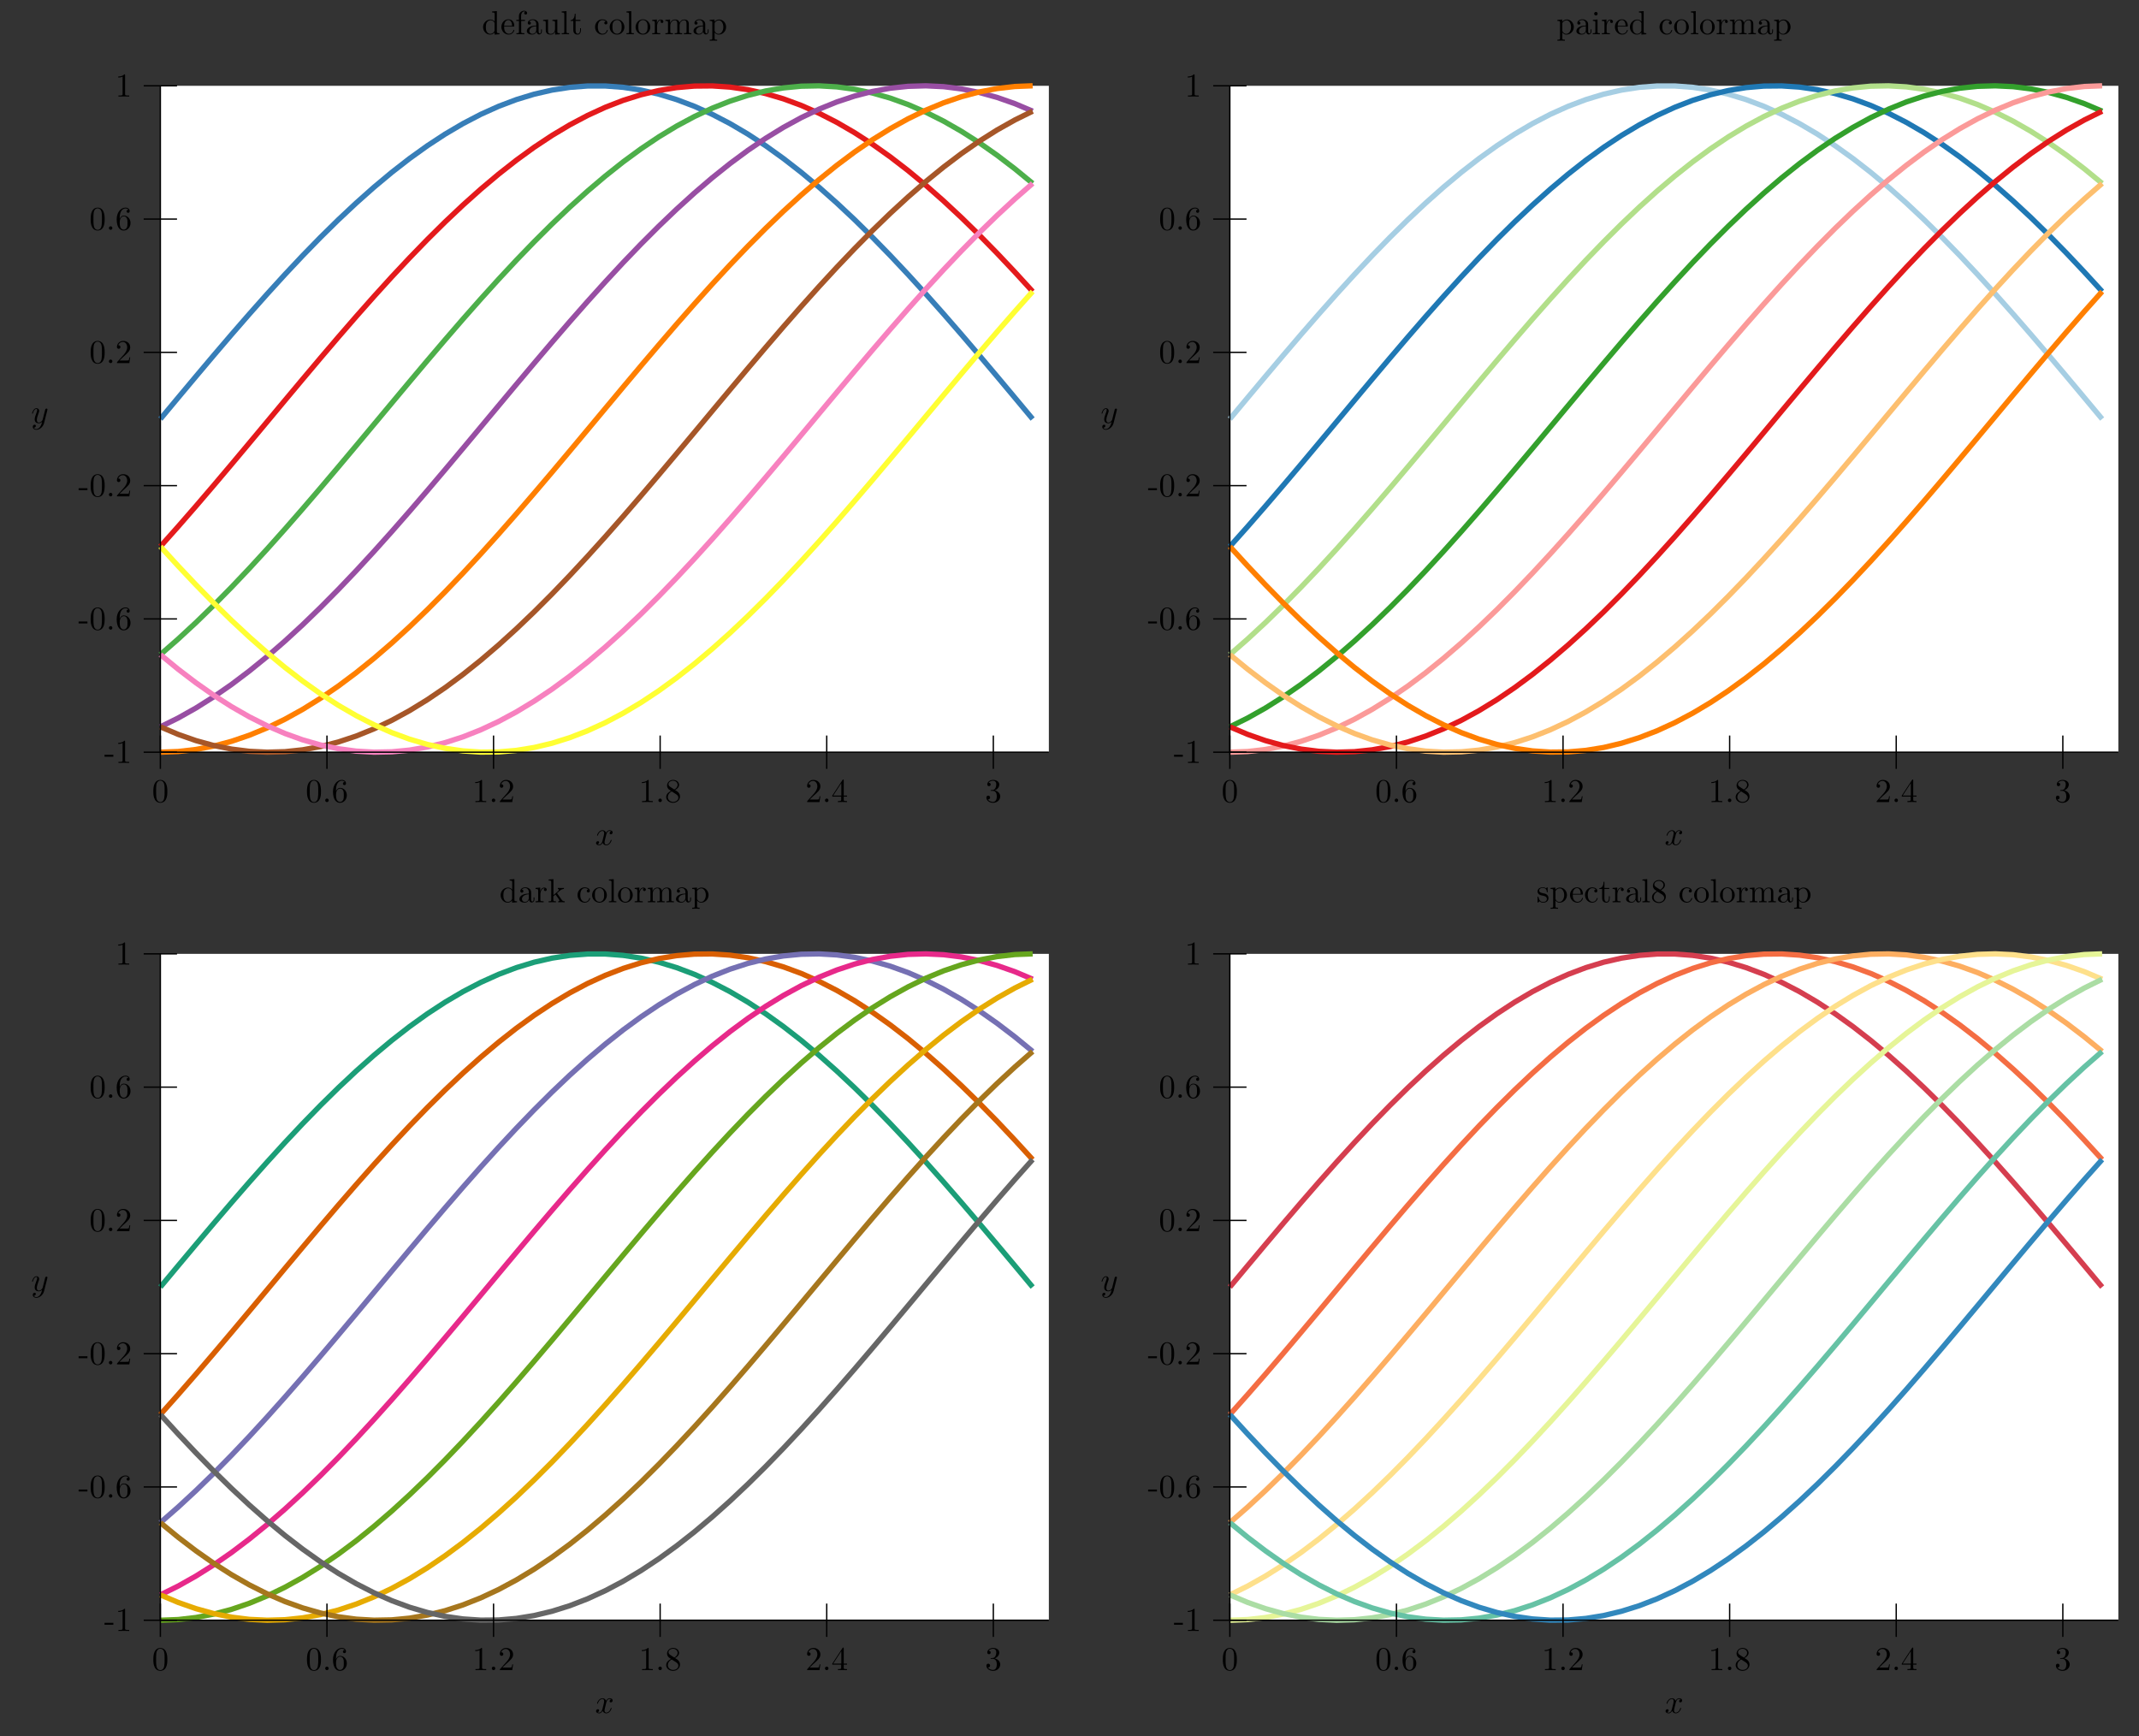 <?xml version="1.0" encoding="UTF-8"?>
<svg xmlns="http://www.w3.org/2000/svg" xmlns:xlink="http://www.w3.org/1999/xlink" width="639.576pt" height="519.106pt" viewBox="0 0 639.576 519.106" version="1.1">
<rect x="0" y="0" width="639.576" height="519.106" fill="#333333" stroke="none"/>
<defs>
<g>
<symbol overflow="visible" id="glyph0-0">
<path style="stroke:none;" d=""/>
</symbol>
<symbol overflow="visible" id="glyph0-1">
<path style="stroke:none;" d="M 3.328 -3.016 C 3.391 -3.266 3.625 -4.188 4.312 -4.188 C 4.359 -4.188 4.609 -4.188 4.812 -4.062 C 4.531 -4 4.344 -3.766 4.344 -3.516 C 4.344 -3.359 4.453 -3.172 4.719 -3.172 C 4.938 -3.172 5.25 -3.344 5.25 -3.75 C 5.25 -4.266 4.672 -4.406 4.328 -4.406 C 3.75 -4.406 3.406 -3.875 3.281 -3.656 C 3.031 -4.312 2.5 -4.406 2.203 -4.406 C 1.172 -4.406 0.594 -3.125 0.594 -2.875 C 0.594 -2.766 0.703 -2.766 0.719 -2.766 C 0.797 -2.766 0.828 -2.797 0.844 -2.875 C 1.188 -3.938 1.844 -4.188 2.188 -4.188 C 2.375 -4.188 2.719 -4.094 2.719 -3.516 C 2.719 -3.203 2.547 -2.547 2.188 -1.141 C 2.031 -0.531 1.672 -0.109 1.234 -0.109 C 1.172 -0.109 0.953 -0.109 0.734 -0.234 C 0.984 -0.297 1.203 -0.5 1.203 -0.781 C 1.203 -1.047 0.984 -1.125 0.844 -1.125 C 0.531 -1.125 0.297 -0.875 0.297 -0.547 C 0.297 -0.094 0.781 0.109 1.219 0.109 C 1.891 0.109 2.25 -0.594 2.266 -0.641 C 2.391 -0.281 2.75 0.109 3.344 0.109 C 4.375 0.109 4.938 -1.172 4.938 -1.422 C 4.938 -1.531 4.859 -1.531 4.828 -1.531 C 4.734 -1.531 4.719 -1.484 4.688 -1.422 C 4.359 -0.344 3.688 -0.109 3.375 -0.109 C 2.984 -0.109 2.828 -0.422 2.828 -0.766 C 2.828 -0.984 2.875 -1.203 2.984 -1.641 Z M 3.328 -3.016 "/>
</symbol>
<symbol overflow="visible" id="glyph0-2">
<path style="stroke:none;" d="M 4.844 -3.797 C 4.891 -3.938 4.891 -3.953 4.891 -4.031 C 4.891 -4.203 4.75 -4.297 4.594 -4.297 C 4.5 -4.297 4.344 -4.234 4.25 -4.094 C 4.234 -4.031 4.141 -3.734 4.109 -3.547 C 4.031 -3.297 3.969 -3.016 3.906 -2.75 L 3.453 -0.953 C 3.422 -0.812 2.984 -0.109 2.328 -0.109 C 1.828 -0.109 1.719 -0.547 1.719 -0.922 C 1.719 -1.375 1.891 -2 2.219 -2.875 C 2.375 -3.281 2.422 -3.391 2.422 -3.594 C 2.422 -4.031 2.109 -4.406 1.609 -4.406 C 0.656 -4.406 0.297 -2.953 0.297 -2.875 C 0.297 -2.766 0.391 -2.766 0.406 -2.766 C 0.516 -2.766 0.516 -2.797 0.562 -2.953 C 0.844 -3.891 1.234 -4.188 1.578 -4.188 C 1.656 -4.188 1.828 -4.188 1.828 -3.875 C 1.828 -3.625 1.719 -3.359 1.656 -3.172 C 1.25 -2.109 1.078 -1.547 1.078 -1.078 C 1.078 -0.188 1.703 0.109 2.297 0.109 C 2.688 0.109 3.016 -0.062 3.297 -0.344 C 3.172 0.172 3.047 0.672 2.656 1.203 C 2.391 1.531 2.016 1.828 1.562 1.828 C 1.422 1.828 0.969 1.797 0.797 1.406 C 0.953 1.406 1.094 1.406 1.219 1.281 C 1.328 1.203 1.422 1.062 1.422 0.875 C 1.422 0.562 1.156 0.531 1.062 0.531 C 0.828 0.531 0.5 0.688 0.5 1.172 C 0.5 1.672 0.938 2.047 1.562 2.047 C 2.578 2.047 3.609 1.141 3.891 0.016 Z M 4.844 -3.797 "/>
</symbol>
<symbol overflow="visible" id="glyph1-0">
<path style="stroke:none;" d=""/>
</symbol>
<symbol overflow="visible" id="glyph1-1">
<path style="stroke:none;" d="M 4.578 -3.188 C 4.578 -3.984 4.531 -4.781 4.188 -5.516 C 3.734 -6.484 2.906 -6.641 2.5 -6.641 C 1.891 -6.641 1.172 -6.375 0.75 -5.453 C 0.438 -4.766 0.391 -3.984 0.391 -3.188 C 0.391 -2.438 0.422 -1.547 0.844 -0.781 C 1.266 0.016 2 0.219 2.484 0.219 C 3.016 0.219 3.781 0.016 4.219 -0.938 C 4.531 -1.625 4.578 -2.406 4.578 -3.188 Z M 2.484 0 C 2.094 0 1.5 -0.25 1.328 -1.203 C 1.219 -1.797 1.219 -2.719 1.219 -3.312 C 1.219 -3.953 1.219 -4.609 1.297 -5.141 C 1.484 -6.328 2.234 -6.422 2.484 -6.422 C 2.812 -6.422 3.469 -6.234 3.656 -5.25 C 3.766 -4.688 3.766 -3.938 3.766 -3.312 C 3.766 -2.562 3.766 -1.891 3.656 -1.25 C 3.5 -0.297 2.938 0 2.484 0 Z M 2.484 0 "/>
</symbol>
<symbol overflow="visible" id="glyph1-2">
<path style="stroke:none;" d="M 1.906 -0.531 C 1.906 -0.812 1.672 -1.062 1.391 -1.062 C 1.094 -1.062 0.859 -0.812 0.859 -0.531 C 0.859 -0.234 1.094 0 1.391 0 C 1.672 0 1.906 -0.234 1.906 -0.531 Z M 1.906 -0.531 "/>
</symbol>
<symbol overflow="visible" id="glyph1-3">
<path style="stroke:none;" d="M 1.312 -3.266 L 1.312 -3.516 C 1.312 -6.031 2.547 -6.391 3.062 -6.391 C 3.297 -6.391 3.719 -6.328 3.938 -5.984 C 3.781 -5.984 3.391 -5.984 3.391 -5.547 C 3.391 -5.234 3.625 -5.078 3.844 -5.078 C 4 -5.078 4.312 -5.172 4.312 -5.562 C 4.312 -6.156 3.875 -6.641 3.047 -6.641 C 1.766 -6.641 0.422 -5.359 0.422 -3.156 C 0.422 -0.484 1.578 0.219 2.5 0.219 C 3.609 0.219 4.562 -0.719 4.562 -2.031 C 4.562 -3.297 3.672 -4.25 2.562 -4.25 C 1.891 -4.25 1.516 -3.75 1.312 -3.266 Z M 2.5 -0.062 C 1.875 -0.062 1.578 -0.656 1.516 -0.812 C 1.328 -1.281 1.328 -2.078 1.328 -2.25 C 1.328 -3.031 1.656 -4.031 2.547 -4.031 C 2.719 -4.031 3.172 -4.031 3.484 -3.406 C 3.656 -3.047 3.656 -2.531 3.656 -2.047 C 3.656 -1.562 3.656 -1.062 3.484 -0.703 C 3.188 -0.109 2.734 -0.062 2.5 -0.062 Z M 2.5 -0.062 "/>
</symbol>
<symbol overflow="visible" id="glyph1-4">
<path style="stroke:none;" d="M 2.938 -6.375 C 2.938 -6.625 2.938 -6.641 2.703 -6.641 C 2.078 -6 1.203 -6 0.891 -6 L 0.891 -5.688 C 1.094 -5.688 1.672 -5.688 2.188 -5.953 L 2.188 -0.781 C 2.188 -0.422 2.156 -0.312 1.266 -0.312 L 0.953 -0.312 L 0.953 0 C 1.297 -0.031 2.156 -0.031 2.562 -0.031 C 2.953 -0.031 3.828 -0.031 4.172 0 L 4.172 -0.312 L 3.859 -0.312 C 2.953 -0.312 2.938 -0.422 2.938 -0.781 Z M 2.938 -6.375 "/>
</symbol>
<symbol overflow="visible" id="glyph1-5">
<path style="stroke:none;" d="M 1.266 -0.766 L 2.328 -1.797 C 3.875 -3.172 4.469 -3.703 4.469 -4.703 C 4.469 -5.844 3.578 -6.641 2.359 -6.641 C 1.234 -6.641 0.5 -5.719 0.5 -4.828 C 0.5 -4.281 1 -4.281 1.031 -4.281 C 1.203 -4.281 1.547 -4.391 1.547 -4.812 C 1.547 -5.062 1.359 -5.328 1.016 -5.328 C 0.938 -5.328 0.922 -5.328 0.891 -5.312 C 1.109 -5.969 1.656 -6.328 2.234 -6.328 C 3.141 -6.328 3.562 -5.516 3.562 -4.703 C 3.562 -3.906 3.078 -3.125 2.516 -2.5 L 0.609 -0.375 C 0.5 -0.266 0.5 -0.234 0.5 0 L 4.203 0 L 4.469 -1.734 L 4.234 -1.734 C 4.172 -1.438 4.109 -1 4 -0.844 C 3.938 -0.766 3.281 -0.766 3.062 -0.766 Z M 1.266 -0.766 "/>
</symbol>
<symbol overflow="visible" id="glyph1-6">
<path style="stroke:none;" d="M 1.625 -4.562 C 1.172 -4.859 1.125 -5.188 1.125 -5.359 C 1.125 -5.969 1.781 -6.391 2.484 -6.391 C 3.203 -6.391 3.844 -5.875 3.844 -5.156 C 3.844 -4.578 3.453 -4.109 2.859 -3.766 Z M 3.078 -3.609 C 3.797 -3.984 4.281 -4.5 4.281 -5.156 C 4.281 -6.078 3.406 -6.641 2.5 -6.641 C 1.5 -6.641 0.688 -5.906 0.688 -4.969 C 0.688 -4.797 0.703 -4.344 1.125 -3.875 C 1.234 -3.766 1.609 -3.516 1.859 -3.344 C 1.281 -3.047 0.422 -2.5 0.422 -1.5 C 0.422 -0.453 1.438 0.219 2.484 0.219 C 3.609 0.219 4.562 -0.609 4.562 -1.672 C 4.562 -2.031 4.453 -2.484 4.062 -2.906 C 3.875 -3.109 3.719 -3.203 3.078 -3.609 Z M 2.078 -3.188 L 3.312 -2.406 C 3.594 -2.219 4.062 -1.922 4.062 -1.312 C 4.062 -0.578 3.312 -0.062 2.5 -0.062 C 1.641 -0.062 0.922 -0.672 0.922 -1.5 C 0.922 -2.078 1.234 -2.719 2.078 -3.188 Z M 2.078 -3.188 "/>
</symbol>
<symbol overflow="visible" id="glyph1-7">
<path style="stroke:none;" d="M 2.938 -1.641 L 2.938 -0.781 C 2.938 -0.422 2.906 -0.312 2.172 -0.312 L 1.969 -0.312 L 1.969 0 C 2.375 -0.031 2.891 -0.031 3.312 -0.031 C 3.734 -0.031 4.25 -0.031 4.672 0 L 4.672 -0.312 L 4.453 -0.312 C 3.719 -0.312 3.703 -0.422 3.703 -0.781 L 3.703 -1.641 L 4.688 -1.641 L 4.688 -1.953 L 3.703 -1.953 L 3.703 -6.484 C 3.703 -6.688 3.703 -6.75 3.531 -6.75 C 3.453 -6.75 3.422 -6.75 3.344 -6.625 L 0.281 -1.953 L 0.281 -1.641 Z M 2.984 -1.953 L 0.562 -1.953 L 2.984 -5.672 Z M 2.984 -1.953 "/>
</symbol>
<symbol overflow="visible" id="glyph1-8">
<path style="stroke:none;" d="M 2.891 -3.516 C 3.703 -3.781 4.281 -4.469 4.281 -5.266 C 4.281 -6.078 3.406 -6.641 2.453 -6.641 C 1.453 -6.641 0.688 -6.047 0.688 -5.281 C 0.688 -4.953 0.906 -4.766 1.203 -4.766 C 1.5 -4.766 1.703 -4.984 1.703 -5.281 C 1.703 -5.766 1.234 -5.766 1.094 -5.766 C 1.391 -6.266 2.047 -6.391 2.406 -6.391 C 2.828 -6.391 3.375 -6.172 3.375 -5.281 C 3.375 -5.156 3.344 -4.578 3.094 -4.141 C 2.797 -3.656 2.453 -3.625 2.203 -3.625 C 2.125 -3.609 1.891 -3.594 1.812 -3.594 C 1.734 -3.578 1.672 -3.562 1.672 -3.469 C 1.672 -3.359 1.734 -3.359 1.906 -3.359 L 2.344 -3.359 C 3.156 -3.359 3.531 -2.688 3.531 -1.703 C 3.531 -0.344 2.844 -0.062 2.406 -0.062 C 1.969 -0.062 1.219 -0.234 0.875 -0.812 C 1.219 -0.766 1.531 -0.984 1.531 -1.359 C 1.531 -1.719 1.266 -1.922 0.984 -1.922 C 0.734 -1.922 0.422 -1.781 0.422 -1.344 C 0.422 -0.438 1.344 0.219 2.438 0.219 C 3.656 0.219 4.562 -0.688 4.562 -1.703 C 4.562 -2.516 3.922 -3.297 2.891 -3.516 Z M 2.891 -3.516 "/>
</symbol>
<symbol overflow="visible" id="glyph1-9">
<path style="stroke:none;" d="M 2.75 -1.859 L 2.75 -2.438 L 0.109 -2.438 L 0.109 -1.859 Z M 2.75 -1.859 "/>
</symbol>
<symbol overflow="visible" id="glyph1-10">
<path style="stroke:none;" d="M 3.781 -0.547 L 3.781 0.109 L 5.25 0 L 5.25 -0.312 C 4.562 -0.312 4.469 -0.375 4.469 -0.875 L 4.469 -6.922 L 3.047 -6.812 L 3.047 -6.5 C 3.734 -6.5 3.812 -6.438 3.812 -5.938 L 3.812 -3.781 C 3.531 -4.141 3.094 -4.406 2.562 -4.406 C 1.391 -4.406 0.344 -3.422 0.344 -2.141 C 0.344 -0.875 1.312 0.109 2.453 0.109 C 3.094 0.109 3.531 -0.234 3.781 -0.547 Z M 3.781 -3.219 L 3.781 -1.172 C 3.781 -1 3.781 -0.984 3.672 -0.812 C 3.375 -0.328 2.938 -0.109 2.5 -0.109 C 2.047 -0.109 1.688 -0.375 1.453 -0.75 C 1.203 -1.156 1.172 -1.719 1.172 -2.141 C 1.172 -2.5 1.188 -3.094 1.469 -3.547 C 1.688 -3.859 2.062 -4.188 2.609 -4.188 C 2.953 -4.188 3.375 -4.031 3.672 -3.594 C 3.781 -3.422 3.781 -3.406 3.781 -3.219 Z M 3.781 -3.219 "/>
</symbol>
<symbol overflow="visible" id="glyph1-11">
<path style="stroke:none;" d="M 1.109 -2.516 C 1.172 -4 2.016 -4.25 2.359 -4.25 C 3.375 -4.25 3.484 -2.906 3.484 -2.516 Z M 1.109 -2.297 L 3.891 -2.297 C 4.109 -2.297 4.141 -2.297 4.141 -2.516 C 4.141 -3.5 3.594 -4.469 2.359 -4.469 C 1.203 -4.469 0.281 -3.438 0.281 -2.188 C 0.281 -0.859 1.328 0.109 2.469 0.109 C 3.688 0.109 4.141 -1 4.141 -1.188 C 4.141 -1.281 4.062 -1.312 4 -1.312 C 3.922 -1.312 3.891 -1.25 3.875 -1.172 C 3.531 -0.141 2.625 -0.141 2.531 -0.141 C 2.031 -0.141 1.641 -0.438 1.406 -0.812 C 1.109 -1.281 1.109 -1.938 1.109 -2.297 Z M 1.109 -2.297 "/>
</symbol>
<symbol overflow="visible" id="glyph1-12">
<path style="stroke:none;" d="M 1.75 -4.297 L 1.75 -5.453 C 1.75 -6.328 2.219 -6.812 2.656 -6.812 C 2.688 -6.812 2.844 -6.812 2.984 -6.734 C 2.875 -6.703 2.688 -6.562 2.688 -6.312 C 2.688 -6.094 2.844 -5.891 3.125 -5.891 C 3.406 -5.891 3.562 -6.094 3.562 -6.328 C 3.562 -6.703 3.188 -7.031 2.656 -7.031 C 1.969 -7.031 1.109 -6.5 1.109 -5.438 L 1.109 -4.297 L 0.328 -4.297 L 0.328 -3.984 L 1.109 -3.984 L 1.109 -0.75 C 1.109 -0.312 1 -0.312 0.344 -0.312 L 0.344 0 C 0.734 -0.016 1.203 -0.031 1.469 -0.031 C 1.875 -0.031 2.344 -0.031 2.734 0 L 2.734 -0.312 L 2.531 -0.312 C 1.797 -0.312 1.781 -0.422 1.781 -0.781 L 1.781 -3.984 L 2.906 -3.984 L 2.906 -4.297 Z M 1.75 -4.297 "/>
</symbol>
<symbol overflow="visible" id="glyph1-13">
<path style="stroke:none;" d="M 3.312 -0.75 C 3.359 -0.359 3.625 0.062 4.094 0.062 C 4.312 0.062 4.922 -0.078 4.922 -0.891 L 4.922 -1.453 L 4.672 -1.453 L 4.672 -0.891 C 4.672 -0.312 4.422 -0.25 4.312 -0.25 C 3.984 -0.25 3.938 -0.703 3.938 -0.75 L 3.938 -2.734 C 3.938 -3.156 3.938 -3.547 3.578 -3.922 C 3.188 -4.312 2.688 -4.469 2.219 -4.469 C 1.391 -4.469 0.703 -4 0.703 -3.344 C 0.703 -3.047 0.906 -2.875 1.172 -2.875 C 1.453 -2.875 1.625 -3.078 1.625 -3.328 C 1.625 -3.453 1.578 -3.781 1.109 -3.781 C 1.391 -4.141 1.875 -4.25 2.188 -4.25 C 2.688 -4.25 3.25 -3.859 3.25 -2.969 L 3.25 -2.609 C 2.734 -2.578 2.047 -2.547 1.422 -2.25 C 0.672 -1.906 0.422 -1.391 0.422 -0.953 C 0.422 -0.141 1.391 0.109 2.016 0.109 C 2.672 0.109 3.125 -0.297 3.312 -0.75 Z M 3.25 -2.391 L 3.25 -1.391 C 3.25 -0.453 2.531 -0.109 2.078 -0.109 C 1.594 -0.109 1.188 -0.453 1.188 -0.953 C 1.188 -1.5 1.609 -2.328 3.25 -2.391 Z M 3.25 -2.391 "/>
</symbol>
<symbol overflow="visible" id="glyph1-14">
<path style="stroke:none;" d="M 3.891 -0.781 L 3.891 0.109 L 5.328 0 L 5.328 -0.312 C 4.641 -0.312 4.562 -0.375 4.562 -0.875 L 4.562 -4.406 L 3.094 -4.297 L 3.094 -3.984 C 3.781 -3.984 3.875 -3.922 3.875 -3.422 L 3.875 -1.656 C 3.875 -0.781 3.391 -0.109 2.656 -0.109 C 1.828 -0.109 1.781 -0.578 1.781 -1.094 L 1.781 -4.406 L 0.312 -4.297 L 0.312 -3.984 C 1.094 -3.984 1.094 -3.953 1.094 -3.078 L 1.094 -1.578 C 1.094 -0.797 1.094 0.109 2.609 0.109 C 3.172 0.109 3.609 -0.172 3.891 -0.781 Z M 3.891 -0.781 "/>
</symbol>
<symbol overflow="visible" id="glyph1-15">
<path style="stroke:none;" d="M 1.766 -6.922 L 0.328 -6.812 L 0.328 -6.5 C 1.031 -6.5 1.109 -6.438 1.109 -5.938 L 1.109 -0.75 C 1.109 -0.312 1 -0.312 0.328 -0.312 L 0.328 0 C 0.656 -0.016 1.188 -0.031 1.438 -0.031 C 1.688 -0.031 2.172 -0.016 2.547 0 L 2.547 -0.312 C 1.875 -0.312 1.766 -0.312 1.766 -0.75 Z M 1.766 -6.922 "/>
</symbol>
<symbol overflow="visible" id="glyph1-16">
<path style="stroke:none;" d="M 1.719 -3.984 L 3.156 -3.984 L 3.156 -4.297 L 1.719 -4.297 L 1.719 -6.125 L 1.469 -6.125 C 1.469 -5.312 1.172 -4.25 0.188 -4.203 L 0.188 -3.984 L 1.031 -3.984 L 1.031 -1.234 C 1.031 -0.016 1.969 0.109 2.328 0.109 C 3.031 0.109 3.312 -0.594 3.312 -1.234 L 3.312 -1.797 L 3.062 -1.797 L 3.062 -1.25 C 3.062 -0.516 2.766 -0.141 2.391 -0.141 C 1.719 -0.141 1.719 -1.047 1.719 -1.219 Z M 1.719 -3.984 "/>
</symbol>
<symbol overflow="visible" id="glyph1-17">
<path style="stroke:none;" d="M 1.172 -2.172 C 1.172 -3.797 1.984 -4.219 2.516 -4.219 C 2.609 -4.219 3.234 -4.203 3.578 -3.844 C 3.172 -3.812 3.109 -3.516 3.109 -3.391 C 3.109 -3.125 3.297 -2.938 3.562 -2.938 C 3.828 -2.938 4.031 -3.094 4.031 -3.406 C 4.031 -4.078 3.266 -4.469 2.5 -4.469 C 1.25 -4.469 0.344 -3.391 0.344 -2.156 C 0.344 -0.875 1.328 0.109 2.484 0.109 C 3.812 0.109 4.141 -1.094 4.141 -1.188 C 4.141 -1.281 4.031 -1.281 4 -1.281 C 3.922 -1.281 3.891 -1.25 3.875 -1.188 C 3.594 -0.266 2.938 -0.141 2.578 -0.141 C 2.047 -0.141 1.172 -0.562 1.172 -2.172 Z M 1.172 -2.172 "/>
</symbol>
<symbol overflow="visible" id="glyph1-18">
<path style="stroke:none;" d="M 4.688 -2.141 C 4.688 -3.406 3.703 -4.469 2.5 -4.469 C 1.25 -4.469 0.281 -3.375 0.281 -2.141 C 0.281 -0.844 1.312 0.109 2.484 0.109 C 3.688 0.109 4.688 -0.875 4.688 -2.141 Z M 2.5 -0.141 C 2.062 -0.141 1.625 -0.344 1.359 -0.812 C 1.109 -1.25 1.109 -1.859 1.109 -2.219 C 1.109 -2.609 1.109 -3.141 1.344 -3.578 C 1.609 -4.031 2.078 -4.25 2.484 -4.25 C 2.922 -4.25 3.344 -4.031 3.609 -3.594 C 3.875 -3.172 3.875 -2.594 3.875 -2.219 C 3.875 -1.859 3.875 -1.312 3.656 -0.875 C 3.422 -0.422 2.984 -0.141 2.5 -0.141 Z M 2.5 -0.141 "/>
</symbol>
<symbol overflow="visible" id="glyph1-19">
<path style="stroke:none;" d="M 1.672 -3.312 L 1.672 -4.406 L 0.281 -4.297 L 0.281 -3.984 C 0.984 -3.984 1.062 -3.922 1.062 -3.422 L 1.062 -0.75 C 1.062 -0.312 0.953 -0.312 0.281 -0.312 L 0.281 0 C 0.672 -0.016 1.141 -0.031 1.422 -0.031 C 1.812 -0.031 2.281 -0.031 2.688 0 L 2.688 -0.312 L 2.469 -0.312 C 1.734 -0.312 1.719 -0.422 1.719 -0.781 L 1.719 -2.312 C 1.719 -3.297 2.141 -4.188 2.891 -4.188 C 2.953 -4.188 2.984 -4.188 3 -4.172 C 2.969 -4.172 2.766 -4.047 2.766 -3.781 C 2.766 -3.516 2.984 -3.359 3.203 -3.359 C 3.375 -3.359 3.625 -3.484 3.625 -3.797 C 3.625 -4.109 3.312 -4.406 2.891 -4.406 C 2.156 -4.406 1.797 -3.734 1.672 -3.312 Z M 1.672 -3.312 "/>
</symbol>
<symbol overflow="visible" id="glyph1-20">
<path style="stroke:none;" d="M 1.094 -3.422 L 1.094 -0.75 C 1.094 -0.312 0.984 -0.312 0.312 -0.312 L 0.312 0 C 0.672 -0.016 1.172 -0.031 1.453 -0.031 C 1.703 -0.031 2.219 -0.016 2.562 0 L 2.562 -0.312 C 1.891 -0.312 1.781 -0.312 1.781 -0.75 L 1.781 -2.594 C 1.781 -3.625 2.5 -4.188 3.125 -4.188 C 3.766 -4.188 3.875 -3.656 3.875 -3.078 L 3.875 -0.75 C 3.875 -0.312 3.766 -0.312 3.094 -0.312 L 3.094 0 C 3.438 -0.016 3.953 -0.031 4.219 -0.031 C 4.469 -0.031 5 -0.016 5.328 0 L 5.328 -0.312 C 4.672 -0.312 4.562 -0.312 4.562 -0.75 L 4.562 -2.594 C 4.562 -3.625 5.266 -4.188 5.906 -4.188 C 6.531 -4.188 6.641 -3.656 6.641 -3.078 L 6.641 -0.75 C 6.641 -0.312 6.531 -0.312 5.859 -0.312 L 5.859 0 C 6.203 -0.016 6.719 -0.031 6.984 -0.031 C 7.25 -0.031 7.766 -0.016 8.109 0 L 8.109 -0.312 C 7.594 -0.312 7.344 -0.312 7.328 -0.609 L 7.328 -2.516 C 7.328 -3.375 7.328 -3.672 7.016 -4.031 C 6.875 -4.203 6.547 -4.406 5.969 -4.406 C 5.141 -4.406 4.688 -3.812 4.531 -3.422 C 4.391 -4.297 3.656 -4.406 3.203 -4.406 C 2.469 -4.406 2 -3.984 1.719 -3.359 L 1.719 -4.406 L 0.312 -4.297 L 0.312 -3.984 C 1.016 -3.984 1.094 -3.922 1.094 -3.422 Z M 1.094 -3.422 "/>
</symbol>
<symbol overflow="visible" id="glyph1-21">
<path style="stroke:none;" d="M 1.719 -3.75 L 1.719 -4.406 L 0.281 -4.297 L 0.281 -3.984 C 0.984 -3.984 1.062 -3.922 1.062 -3.484 L 1.062 1.172 C 1.062 1.625 0.953 1.625 0.281 1.625 L 0.281 1.938 C 0.625 1.922 1.141 1.906 1.391 1.906 C 1.672 1.906 2.172 1.922 2.516 1.938 L 2.516 1.625 C 1.859 1.625 1.75 1.625 1.75 1.172 L 1.75 -0.594 C 1.797 -0.422 2.219 0.109 2.969 0.109 C 4.156 0.109 5.188 -0.875 5.188 -2.156 C 5.188 -3.422 4.234 -4.406 3.109 -4.406 C 2.328 -4.406 1.906 -3.969 1.719 -3.75 Z M 1.75 -1.141 L 1.75 -3.359 C 2.031 -3.875 2.516 -4.156 3.031 -4.156 C 3.766 -4.156 4.359 -3.281 4.359 -2.156 C 4.359 -0.953 3.672 -0.109 2.938 -0.109 C 2.531 -0.109 2.156 -0.312 1.891 -0.719 C 1.75 -0.922 1.75 -0.938 1.75 -1.141 Z M 1.75 -1.141 "/>
</symbol>
<symbol overflow="visible" id="glyph1-22">
<path style="stroke:none;" d="M 1.766 -4.406 L 0.375 -4.297 L 0.375 -3.984 C 1.016 -3.984 1.109 -3.922 1.109 -3.438 L 1.109 -0.75 C 1.109 -0.312 1 -0.312 0.328 -0.312 L 0.328 0 C 0.641 -0.016 1.188 -0.031 1.422 -0.031 C 1.781 -0.031 2.125 -0.016 2.469 0 L 2.469 -0.312 C 1.797 -0.312 1.766 -0.359 1.766 -0.75 Z M 1.797 -6.141 C 1.797 -6.453 1.562 -6.672 1.281 -6.672 C 0.969 -6.672 0.75 -6.406 0.75 -6.141 C 0.75 -5.875 0.969 -5.609 1.281 -5.609 C 1.562 -5.609 1.797 -5.828 1.797 -6.141 Z M 1.797 -6.141 "/>
</symbol>
<symbol overflow="visible" id="glyph1-23">
<path style="stroke:none;" d="M 1.062 -0.75 C 1.062 -0.312 0.953 -0.312 0.281 -0.312 L 0.281 0 C 0.609 -0.016 1.078 -0.031 1.359 -0.031 C 1.672 -0.031 2.062 -0.016 2.469 0 L 2.469 -0.312 C 1.797 -0.312 1.688 -0.312 1.688 -0.75 L 1.688 -1.781 L 2.328 -2.328 C 3.094 -1.281 3.516 -0.719 3.516 -0.531 C 3.516 -0.344 3.344 -0.312 3.156 -0.312 L 3.156 0 C 3.422 -0.016 4.016 -0.031 4.234 -0.031 C 4.516 -0.031 4.812 -0.016 5.094 0 L 5.094 -0.312 C 4.719 -0.312 4.5 -0.312 4.125 -0.844 L 2.859 -2.625 C 2.844 -2.641 2.797 -2.703 2.797 -2.734 C 2.797 -2.766 3.516 -3.375 3.609 -3.453 C 4.234 -3.953 4.656 -3.984 4.859 -3.984 L 4.859 -4.297 C 4.578 -4.266 4.453 -4.266 4.172 -4.266 C 3.812 -4.266 3.188 -4.281 3.047 -4.297 L 3.047 -3.984 C 3.234 -3.984 3.344 -3.875 3.344 -3.734 C 3.344 -3.531 3.203 -3.422 3.125 -3.344 L 1.719 -2.141 L 1.719 -6.922 L 0.281 -6.812 L 0.281 -6.5 C 0.984 -6.5 1.062 -6.438 1.062 -5.938 Z M 1.062 -0.75 "/>
</symbol>
<symbol overflow="visible" id="glyph1-24">
<path style="stroke:none;" d="M 2.078 -1.938 C 2.297 -1.891 3.109 -1.734 3.109 -1.016 C 3.109 -0.516 2.766 -0.109 1.984 -0.109 C 1.141 -0.109 0.781 -0.672 0.594 -1.531 C 0.562 -1.656 0.562 -1.688 0.453 -1.688 C 0.328 -1.688 0.328 -1.625 0.328 -1.453 L 0.328 -0.125 C 0.328 0.047 0.328 0.109 0.438 0.109 C 0.484 0.109 0.5 0.094 0.688 -0.094 C 0.703 -0.109 0.703 -0.125 0.891 -0.312 C 1.328 0.094 1.781 0.109 1.984 0.109 C 3.125 0.109 3.594 -0.562 3.594 -1.281 C 3.594 -1.797 3.297 -2.109 3.172 -2.219 C 2.844 -2.547 2.453 -2.625 2.031 -2.703 C 1.469 -2.812 0.812 -2.938 0.812 -3.516 C 0.812 -3.875 1.062 -4.281 1.922 -4.281 C 3.016 -4.281 3.078 -3.375 3.094 -3.078 C 3.094 -2.984 3.188 -2.984 3.203 -2.984 C 3.344 -2.984 3.344 -3.031 3.344 -3.219 L 3.344 -4.234 C 3.344 -4.391 3.344 -4.469 3.234 -4.469 C 3.188 -4.469 3.156 -4.469 3.031 -4.344 C 3 -4.312 2.906 -4.219 2.859 -4.188 C 2.484 -4.469 2.078 -4.469 1.922 -4.469 C 0.703 -4.469 0.328 -3.797 0.328 -3.234 C 0.328 -2.891 0.484 -2.609 0.75 -2.391 C 1.078 -2.141 1.359 -2.078 2.078 -1.938 Z M 2.078 -1.938 "/>
</symbol>
</g>
<clipPath id="clip1">
  <path d="M 345 3 L 639.574 3 L 639.574 148 L 345 148 Z M 345 3 "/>
</clipPath>
<clipPath id="clip2">
  <path d="M 345 3 L 639.574 3 L 639.574 186 L 345 186 Z M 345 3 "/>
</clipPath>
<clipPath id="clip3">
  <path d="M 345 3 L 639.574 3 L 639.574 219 L 345 219 Z M 345 3 "/>
</clipPath>
<clipPath id="clip4">
  <path d="M 345 3 L 639.574 3 L 639.574 240 L 345 240 Z M 345 3 "/>
</clipPath>
<clipPath id="clip5">
  <path d="M 345 3 L 639.574 3 L 639.574 248 L 345 248 Z M 345 3 "/>
</clipPath>
<clipPath id="clip6">
  <path d="M 345 10 L 639.574 10 L 639.574 248 L 345 248 Z M 345 10 "/>
</clipPath>
<clipPath id="clip7">
  <path d="M 345 32 L 639.574 32 L 639.574 248 L 345 248 Z M 345 32 "/>
</clipPath>
<clipPath id="clip8">
  <path d="M 345 64 L 639.574 64 L 639.574 248 L 345 248 Z M 345 64 "/>
</clipPath>
<clipPath id="clip9">
  <path d="M 345 262 L 639.574 262 L 639.574 408 L 345 408 Z M 345 262 "/>
</clipPath>
<clipPath id="clip10">
  <path d="M 345 262 L 639.574 262 L 639.574 446 L 345 446 Z M 345 262 "/>
</clipPath>
<clipPath id="clip11">
  <path d="M 345 262 L 639.574 262 L 639.574 478 L 345 478 Z M 345 262 "/>
</clipPath>
<clipPath id="clip12">
  <path d="M 345 262 L 639.574 262 L 639.574 500 L 345 500 Z M 345 262 "/>
</clipPath>
<clipPath id="clip13">
  <path d="M 345 262 L 639.574 262 L 639.574 508 L 345 508 Z M 345 262 "/>
</clipPath>
<clipPath id="clip14">
  <path d="M 345 270 L 639.574 270 L 639.574 508 L 345 508 Z M 345 270 "/>
</clipPath>
<clipPath id="clip15">
  <path d="M 345 291 L 639.574 291 L 639.574 507 L 345 507 Z M 345 291 "/>
</clipPath>
<clipPath id="clip16">
  <path d="M 345 324 L 639.574 324 L 639.574 507 L 345 507 Z M 345 324 "/>
</clipPath>
</defs>
<g id="surface1">
<path style=" stroke:none;fill-rule:nonzero;fill:rgb(100%,100%,100%);fill-opacity:1;" d="M 47.949 224.914 L 47.949 25.656 L 313.613 25.656 L 313.613 224.914 Z M 47.949 224.914 "/>
<path style="fill:none;stroke-width:1.594;stroke-linecap:butt;stroke-linejoin:miter;stroke:rgb(21.57%,49.413%,72.156%);stroke-opacity:1;stroke-miterlimit:10;" d="M 0.001 -0 L 5.322 6.383 L 10.646 12.742 L 15.966 19.047 L 21.29 25.273 L 26.614 31.394 L 31.939 37.387 L 37.259 43.226 L 42.583 48.89 L 47.904 54.351 L 53.228 59.59 L 58.552 64.582 L 63.872 69.308 L 69.197 73.754 L 74.521 77.89 L 79.841 81.711 L 85.165 85.195 L 90.486 88.328 L 95.81 91.101 L 101.134 93.496 L 106.458 95.508 L 111.779 97.129 L 117.103 98.351 L 122.423 99.168 L 127.747 99.574 L 133.072 99.574 L 138.392 99.168 L 143.716 98.351 L 149.04 97.129 L 154.361 95.508 L 159.685 93.496 L 165.005 91.101 L 170.329 88.328 L 175.654 85.195 L 180.978 81.711 L 186.298 77.89 L 191.622 73.754 L 196.943 69.308 L 202.267 64.582 L 207.591 59.59 L 212.911 54.351 L 218.236 48.89 L 223.56 43.226 L 228.88 37.387 L 234.204 31.394 L 239.525 25.273 L 244.849 19.047 L 250.173 12.742 L 255.497 6.383 L 260.818 -0 " transform="matrix(1,0,0,-1,47.948,125.285)"/>
<path style="fill:none;stroke-width:1.594;stroke-linecap:butt;stroke-linejoin:miter;stroke:rgb(89.412%,10.196%,10.979%);stroke-opacity:1;stroke-miterlimit:10;" d="M 0.001 -38.125 L 5.322 -32.153 L 10.646 -26.043 L 15.966 -19.828 L 21.29 -13.531 L 26.614 -7.18 L 31.939 -0.797 L 37.259 5.586 L 42.583 11.949 L 47.904 18.262 L 53.228 24.5 L 58.552 30.637 L 63.872 36.644 L 69.197 42.508 L 74.521 48.191 L 79.841 53.68 L 85.165 58.949 L 90.486 63.972 L 95.81 68.734 L 101.134 73.211 L 106.458 77.39 L 111.779 81.254 L 117.103 84.781 L 122.423 87.957 L 127.747 90.773 L 133.072 93.219 L 138.392 95.281 L 143.716 96.949 L 149.04 98.219 L 154.361 99.09 L 159.685 99.547 L 165.005 99.597 L 170.329 99.242 L 175.654 98.476 L 180.978 97.305 L 186.298 95.734 L 191.622 93.769 L 196.943 91.422 L 202.267 88.695 L 207.591 85.605 L 212.911 82.168 L 218.236 78.387 L 223.56 74.285 L 228.88 69.879 L 234.204 65.187 L 239.525 60.226 L 244.849 55.019 L 250.173 49.582 L 255.497 43.945 L 260.818 38.125 " transform="matrix(1,0,0,-1,47.948,125.285)"/>
<path style="fill:none;stroke-width:1.594;stroke-linecap:butt;stroke-linejoin:miter;stroke:rgb(30.196%,68.625%,29.019%);stroke-opacity:1;stroke-miterlimit:10;" d="M 0.001 -70.449 L 5.322 -65.789 L 10.646 -60.86 L 15.966 -55.684 L 21.29 -50.274 L 26.614 -44.66 L 31.939 -38.863 L 37.259 -32.906 L 42.583 -26.813 L 47.904 -20.61 L 53.228 -14.32 L 58.552 -7.977 L 63.872 -1.598 L 69.197 4.789 L 74.521 11.156 L 79.841 17.476 L 85.165 23.723 L 90.486 29.875 L 95.81 35.902 L 101.134 41.781 L 106.458 47.492 L 111.779 53.004 L 117.103 58.301 L 122.423 63.359 L 127.747 68.152 L 133.072 72.668 L 138.392 76.887 L 143.716 80.789 L 149.04 84.359 L 154.361 87.582 L 159.685 90.441 L 165.005 92.933 L 170.329 95.043 L 175.654 96.762 L 180.978 98.082 L 186.298 99 L 191.622 99.512 L 196.943 99.617 L 202.267 99.308 L 207.591 98.594 L 212.911 97.472 L 218.236 95.953 L 223.56 94.035 L 228.88 91.734 L 234.204 89.058 L 239.525 86.012 L 244.849 82.617 L 250.173 78.879 L 255.497 74.816 L 260.818 70.449 " transform="matrix(1,0,0,-1,47.948,125.285)"/>
<path style="fill:none;stroke-width:1.594;stroke-linecap:butt;stroke-linejoin:miter;stroke:rgb(59.607%,30.588%,63.921%);stroke-opacity:1;stroke-miterlimit:10;" d="M 0.001 -92.043 L 5.322 -89.41 L 10.646 -86.414 L 15.966 -83.059 L 21.29 -79.363 L 26.614 -75.34 L 31.939 -71.012 L 37.259 -66.387 L 42.583 -61.492 L 47.904 -56.34 L 53.228 -50.961 L 58.552 -45.371 L 63.872 -39.598 L 69.197 -33.656 L 74.521 -27.582 L 79.841 -21.391 L 85.165 -15.113 L 90.486 -8.77 L 95.81 -2.395 L 101.134 3.992 L 106.458 10.363 L 111.779 16.687 L 117.103 22.949 L 122.423 29.113 L 127.747 35.156 L 133.072 41.055 L 138.392 46.789 L 143.716 52.328 L 149.04 57.652 L 154.361 62.738 L 159.685 67.57 L 165.005 72.121 L 170.329 76.375 L 175.654 80.316 L 180.978 83.93 L 186.298 87.195 L 191.622 90.105 L 196.943 92.644 L 202.267 94.801 L 207.591 96.57 L 212.911 97.941 L 218.236 98.91 L 223.56 99.472 L 228.88 99.625 L 234.204 99.371 L 239.525 98.703 L 244.849 97.637 L 250.173 96.164 L 255.497 94.297 L 260.818 92.043 " transform="matrix(1,0,0,-1,47.948,125.285)"/>
<path style="fill:none;stroke-width:1.594;stroke-linecap:butt;stroke-linejoin:miter;stroke:rgb(100%,49.805%,0%);stroke-opacity:1;stroke-miterlimit:10;" d="M 0.001 -99.629 L 5.322 -99.422 L 10.646 -98.809 L 15.966 -97.789 L 21.29 -96.371 L 26.614 -94.551 L 31.939 -92.348 L 37.259 -89.762 L 42.583 -86.809 L 47.904 -83.496 L 53.228 -79.844 L 58.552 -75.86 L 63.872 -71.567 L 69.197 -66.981 L 74.521 -62.117 L 79.841 -57 L 85.165 -51.645 L 90.486 -46.082 L 95.81 -40.328 L 101.134 -34.406 L 106.458 -28.348 L 111.779 -22.168 L 117.103 -15.902 L 122.423 -9.567 L 127.747 -3.195 L 133.072 3.195 L 138.392 9.566 L 143.716 15.902 L 149.04 22.168 L 154.361 28.348 L 159.685 34.41 L 165.005 40.328 L 170.329 46.082 L 175.654 51.644 L 180.978 57 L 186.298 62.117 L 191.622 66.98 L 196.943 71.566 L 202.267 75.859 L 207.591 79.844 L 212.911 83.496 L 218.236 86.808 L 223.56 89.762 L 228.88 92.347 L 234.204 94.551 L 239.525 96.371 L 244.849 97.789 L 250.173 98.808 L 255.497 99.422 L 260.818 99.629 " transform="matrix(1,0,0,-1,47.948,125.285)"/>
<path style="fill:none;stroke-width:1.594;stroke-linecap:butt;stroke-linejoin:miter;stroke:rgb(65.099%,33.725%,15.685%);stroke-opacity:1;stroke-miterlimit:10;" d="M 0.001 -92.043 L 5.322 -94.297 L 10.646 -96.164 L 15.966 -97.633 L 21.29 -98.703 L 26.614 -99.367 L 31.939 -99.625 L 37.259 -99.473 L 42.583 -98.91 L 47.904 -97.942 L 53.228 -96.57 L 58.552 -94.801 L 63.872 -92.645 L 69.197 -90.106 L 74.521 -87.195 L 79.841 -83.93 L 85.165 -80.317 L 90.486 -76.375 L 95.81 -72.121 L 101.134 -67.567 L 106.458 -62.738 L 111.779 -57.653 L 117.103 -52.328 L 122.423 -46.789 L 127.747 -41.055 L 133.072 -35.156 L 138.392 -29.113 L 143.716 -22.945 L 149.04 -16.688 L 154.361 -10.363 L 159.685 -3.992 L 165.005 2.394 L 170.329 8.773 L 175.654 15.113 L 180.978 21.39 L 186.298 27.582 L 191.622 33.656 L 196.943 39.597 L 202.267 45.371 L 207.591 50.961 L 212.911 56.34 L 218.236 61.492 L 223.56 66.387 L 228.88 71.012 L 234.204 75.34 L 239.525 79.363 L 244.849 83.058 L 250.173 86.414 L 255.497 89.41 L 260.818 92.043 " transform="matrix(1,0,0,-1,47.948,125.285)"/>
<path style="fill:none;stroke-width:1.594;stroke-linecap:butt;stroke-linejoin:miter;stroke:rgb(96.863%,50.586%,74.901%);stroke-opacity:1;stroke-miterlimit:10;" d="M 0.001 -70.449 L 5.322 -74.817 L 10.646 -78.875 L 15.966 -82.613 L 21.29 -86.012 L 26.614 -89.059 L 31.939 -91.735 L 37.259 -94.035 L 42.583 -95.953 L 47.904 -97.473 L 53.228 -98.594 L 58.552 -99.309 L 63.872 -99.617 L 69.197 -99.512 L 74.521 -99 L 79.841 -98.082 L 85.165 -96.762 L 90.486 -95.043 L 95.81 -92.934 L 101.134 -90.442 L 106.458 -87.578 L 111.779 -84.356 L 117.103 -80.789 L 122.423 -76.887 L 127.747 -72.668 L 133.072 -68.153 L 138.392 -63.356 L 143.716 -58.301 L 149.04 -53.004 L 154.361 -47.492 L 159.685 -41.781 L 165.005 -35.903 L 170.329 -29.875 L 175.654 -23.723 L 180.978 -17.473 L 186.298 -11.156 L 191.622 -4.789 L 196.943 1.597 L 202.267 7.976 L 207.591 14.32 L 212.911 20.609 L 218.236 26.812 L 223.56 32.906 L 228.88 38.863 L 234.204 44.66 L 239.525 50.273 L 244.849 55.683 L 250.173 60.859 L 255.497 65.789 L 260.818 70.449 " transform="matrix(1,0,0,-1,47.948,125.285)"/>
<path style="fill:none;stroke-width:1.594;stroke-linecap:butt;stroke-linejoin:miter;stroke:rgb(100%,100%,20%);stroke-opacity:1;stroke-miterlimit:10;" d="M 0.001 -38.125 L 5.322 -43.945 L 10.646 -49.582 L 15.966 -55.016 L 21.29 -60.227 L 26.614 -65.188 L 31.939 -69.879 L 37.259 -74.285 L 42.583 -78.387 L 47.904 -82.168 L 53.228 -85.606 L 58.552 -88.695 L 63.872 -91.422 L 69.197 -93.77 L 74.521 -95.735 L 79.841 -97.305 L 85.165 -98.477 L 90.486 -99.242 L 95.81 -99.598 L 101.134 -99.547 L 106.458 -99.086 L 111.779 -98.219 L 117.103 -96.949 L 122.423 -95.281 L 127.747 -93.219 L 133.072 -90.774 L 138.392 -87.957 L 143.716 -84.781 L 149.04 -81.254 L 154.361 -77.391 L 159.685 -73.211 L 165.005 -68.735 L 170.329 -63.973 L 175.654 -58.945 L 180.978 -53.68 L 186.298 -48.192 L 191.622 -42.508 L 196.943 -36.645 L 202.267 -30.637 L 207.591 -24.496 L 212.911 -18.262 L 218.236 -11.945 L 223.56 -5.586 L 228.88 0.797 L 234.204 7.18 L 239.525 13.531 L 244.849 19.828 L 250.173 26.043 L 255.497 32.152 L 260.818 38.125 " transform="matrix(1,0,0,-1,47.948,125.285)"/>
<path style="fill:none;stroke-width:0.399;stroke-linecap:butt;stroke-linejoin:miter;stroke:rgb(0%,0%,0%);stroke-opacity:1;stroke-miterlimit:10;" d="M 0.001 -99.629 L 265.665 -99.629 " transform="matrix(1,0,0,-1,47.948,125.285)"/>
<g style="fill:rgb(0%,0%,0%);fill-opacity:1;">
  <use xlink:href="#glyph0-1" x="177.933" y="252.646"/>
</g>
<path style="fill:none;stroke-width:0.399;stroke-linecap:butt;stroke-linejoin:miter;stroke:rgb(0%,0%,0%);stroke-opacity:1;stroke-miterlimit:10;" d="M 0.001 -94.645 L 0.001 -104.61 " transform="matrix(1,0,0,-1,47.948,125.285)"/>
<g style="fill:rgb(0%,0%,0%);fill-opacity:1;">
  <use xlink:href="#glyph1-1" x="45.457" y="239.833"/>
</g>
<path style="fill:none;stroke-width:0.399;stroke-linecap:butt;stroke-linejoin:miter;stroke:rgb(0%,0%,0%);stroke-opacity:1;stroke-miterlimit:10;" d="M 49.814 -94.645 L 49.814 -104.61 " transform="matrix(1,0,0,-1,47.948,125.285)"/>
<g style="fill:rgb(0%,0%,0%);fill-opacity:1;">
  <use xlink:href="#glyph1-1" x="91.395" y="239.833"/>
  <use xlink:href="#glyph1-2" x="96.376" y="239.833"/>
  <use xlink:href="#glyph1-3" x="99.144" y="239.833"/>
</g>
<path style="fill:none;stroke-width:0.399;stroke-linecap:butt;stroke-linejoin:miter;stroke:rgb(0%,0%,0%);stroke-opacity:1;stroke-miterlimit:10;" d="M 99.626 -94.645 L 99.626 -104.61 " transform="matrix(1,0,0,-1,47.948,125.285)"/>
<g style="fill:rgb(0%,0%,0%);fill-opacity:1;">
  <use xlink:href="#glyph1-4" x="141.206" y="239.833"/>
  <use xlink:href="#glyph1-2" x="146.187" y="239.833"/>
  <use xlink:href="#glyph1-5" x="148.955" y="239.833"/>
</g>
<path style="fill:none;stroke-width:0.399;stroke-linecap:butt;stroke-linejoin:miter;stroke:rgb(0%,0%,0%);stroke-opacity:1;stroke-miterlimit:10;" d="M 149.439 -94.645 L 149.439 -104.61 " transform="matrix(1,0,0,-1,47.948,125.285)"/>
<g style="fill:rgb(0%,0%,0%);fill-opacity:1;">
  <use xlink:href="#glyph1-4" x="191.019" y="239.833"/>
  <use xlink:href="#glyph1-2" x="196" y="239.833"/>
  <use xlink:href="#glyph1-6" x="198.768" y="239.833"/>
</g>
<path style="fill:none;stroke-width:0.399;stroke-linecap:butt;stroke-linejoin:miter;stroke:rgb(0%,0%,0%);stroke-opacity:1;stroke-miterlimit:10;" d="M 199.251 -94.645 L 199.251 -104.61 " transform="matrix(1,0,0,-1,47.948,125.285)"/>
<g style="fill:rgb(0%,0%,0%);fill-opacity:1;">
  <use xlink:href="#glyph1-5" x="240.83" y="239.833"/>
  <use xlink:href="#glyph1-2" x="245.811" y="239.833"/>
  <use xlink:href="#glyph1-7" x="248.579" y="239.833"/>
</g>
<path style="fill:none;stroke-width:0.399;stroke-linecap:butt;stroke-linejoin:miter;stroke:rgb(0%,0%,0%);stroke-opacity:1;stroke-miterlimit:10;" d="M 249.064 -94.645 L 249.064 -104.61 " transform="matrix(1,0,0,-1,47.948,125.285)"/>
<g style="fill:rgb(0%,0%,0%);fill-opacity:1;">
  <use xlink:href="#glyph1-8" x="294.517" y="239.833"/>
</g>
<path style="fill:none;stroke-width:0.399;stroke-linecap:butt;stroke-linejoin:miter;stroke:rgb(0%,0%,0%);stroke-opacity:1;stroke-miterlimit:10;" d="M 0.001 -99.629 L 0.001 99.629 " transform="matrix(1,0,0,-1,47.948,125.285)"/>
<g style="fill:rgb(0%,0%,0%);fill-opacity:1;">
  <use xlink:href="#glyph0-2" x="9.298" y="126.461"/>
</g>
<path style="fill:none;stroke-width:0.399;stroke-linecap:butt;stroke-linejoin:miter;stroke:rgb(0%,0%,0%);stroke-opacity:1;stroke-miterlimit:10;" d="M 4.982 -99.629 L -4.983 -99.629 " transform="matrix(1,0,0,-1,47.948,125.285)"/>
<g style="fill:rgb(0%,0%,0%);fill-opacity:1;">
  <use xlink:href="#glyph1-9" x="31.144" y="228.122"/>
  <use xlink:href="#glyph1-4" x="34.465" y="228.122"/>
</g>
<path style="fill:none;stroke-width:0.399;stroke-linecap:butt;stroke-linejoin:miter;stroke:rgb(0%,0%,0%);stroke-opacity:1;stroke-miterlimit:10;" d="M 4.982 -59.778 L -4.983 -59.778 " transform="matrix(1,0,0,-1,47.948,125.285)"/>
<g style="fill:rgb(0%,0%,0%);fill-opacity:1;">
  <use xlink:href="#glyph1-9" x="23.396" y="188.272"/>
  <use xlink:href="#glyph1-1" x="26.717" y="188.272"/>
  <use xlink:href="#glyph1-2" x="31.698" y="188.272"/>
  <use xlink:href="#glyph1-3" x="34.465" y="188.272"/>
</g>
<path style="fill:none;stroke-width:0.399;stroke-linecap:butt;stroke-linejoin:miter;stroke:rgb(0%,0%,0%);stroke-opacity:1;stroke-miterlimit:10;" d="M 4.982 -19.926 L -4.983 -19.926 " transform="matrix(1,0,0,-1,47.948,125.285)"/>
<g style="fill:rgb(0%,0%,0%);fill-opacity:1;">
  <use xlink:href="#glyph1-9" x="23.396" y="148.42"/>
  <use xlink:href="#glyph1-1" x="26.717" y="148.42"/>
  <use xlink:href="#glyph1-2" x="31.698" y="148.42"/>
  <use xlink:href="#glyph1-5" x="34.465" y="148.42"/>
</g>
<path style="fill:none;stroke-width:0.399;stroke-linecap:butt;stroke-linejoin:miter;stroke:rgb(0%,0%,0%);stroke-opacity:1;stroke-miterlimit:10;" d="M 4.982 19.926 L -4.983 19.926 " transform="matrix(1,0,0,-1,47.948,125.285)"/>
<g style="fill:rgb(0%,0%,0%);fill-opacity:1;">
  <use xlink:href="#glyph1-1" x="26.717" y="108.57"/>
  <use xlink:href="#glyph1-2" x="31.698" y="108.57"/>
  <use xlink:href="#glyph1-5" x="34.466" y="108.57"/>
</g>
<path style="fill:none;stroke-width:0.399;stroke-linecap:butt;stroke-linejoin:miter;stroke:rgb(0%,0%,0%);stroke-opacity:1;stroke-miterlimit:10;" d="M 4.982 59.777 L -4.983 59.777 " transform="matrix(1,0,0,-1,47.948,125.285)"/>
<g style="fill:rgb(0%,0%,0%);fill-opacity:1;">
  <use xlink:href="#glyph1-1" x="26.717" y="68.719"/>
  <use xlink:href="#glyph1-2" x="31.698" y="68.719"/>
  <use xlink:href="#glyph1-3" x="34.466" y="68.719"/>
</g>
<path style="fill:none;stroke-width:0.399;stroke-linecap:butt;stroke-linejoin:miter;stroke:rgb(0%,0%,0%);stroke-opacity:1;stroke-miterlimit:10;" d="M 4.982 99.629 L -4.983 99.629 " transform="matrix(1,0,0,-1,47.948,125.285)"/>
<g style="fill:rgb(0%,0%,0%);fill-opacity:1;">
  <use xlink:href="#glyph1-4" x="34.465" y="28.869"/>
</g>
<g style="fill:rgb(0%,0%,0%);fill-opacity:1;">
  <use xlink:href="#glyph1-10" x="144.098" y="10.239"/>
  <use xlink:href="#glyph1-11" x="149.633" y="10.239"/>
  <use xlink:href="#glyph1-12" x="154.061" y="10.239"/>
  <use xlink:href="#glyph1-13" x="157.105" y="10.239"/>
  <use xlink:href="#glyph1-14" x="162.086" y="10.239"/>
  <use xlink:href="#glyph1-15" x="167.622" y="10.239"/>
  <use xlink:href="#glyph1-16" x="170.389" y="10.239"/>
</g>
<g style="fill:rgb(0%,0%,0%);fill-opacity:1;">
  <use xlink:href="#glyph1-17" x="177.581" y="10.239"/>
  <use xlink:href="#glyph1-18" x="182.009" y="10.239"/>
  <use xlink:href="#glyph1-15" x="186.99" y="10.239"/>
  <use xlink:href="#glyph1-18" x="189.758" y="10.239"/>
  <use xlink:href="#glyph1-19" x="194.739" y="10.239"/>
  <use xlink:href="#glyph1-20" x="198.641" y="10.239"/>
  <use xlink:href="#glyph1-13" x="206.943" y="10.239"/>
  <use xlink:href="#glyph1-21" x="211.924" y="10.239"/>
</g>
<path style=" stroke:none;fill-rule:nonzero;fill:rgb(100%,100%,100%);fill-opacity:1;" d="M 367.734 224.914 L 367.734 25.656 L 633.402 25.656 L 633.402 224.914 Z M 367.734 224.914 "/>
<g clip-path="url(#clip1)" clip-rule="nonzero">
<path style="fill:none;stroke-width:1.594;stroke-linecap:butt;stroke-linejoin:miter;stroke:rgb(65.099%,80.785%,89.02%);stroke-opacity:1;stroke-miterlimit:10;" d="M -0.002 -0 L 5.323 6.383 L 10.647 12.742 L 15.967 19.047 L 21.291 25.273 L 26.616 31.394 L 31.936 37.387 L 37.26 43.226 L 42.58 48.89 L 47.905 54.351 L 53.229 59.59 L 58.553 64.582 L 63.873 69.308 L 69.198 73.754 L 74.518 77.89 L 79.842 81.711 L 85.166 85.195 L 90.487 88.328 L 95.811 91.101 L 101.135 93.496 L 106.455 95.508 L 111.78 97.129 L 117.1 98.351 L 122.424 99.168 L 127.748 99.574 L 133.073 99.574 L 138.393 99.168 L 143.717 98.351 L 149.037 97.129 L 154.362 95.508 L 159.686 93.496 L 165.006 91.101 L 170.33 88.328 L 175.655 85.195 L 180.975 81.711 L 186.299 77.89 L 191.619 73.754 L 196.944 69.308 L 202.268 64.582 L 207.592 59.59 L 212.912 54.351 L 218.237 48.89 L 223.557 43.226 L 228.881 37.387 L 234.202 31.394 L 239.526 25.273 L 244.85 19.047 L 250.174 12.742 L 255.494 6.383 L 260.819 -0 " transform="matrix(1,0,0,-1,367.736,125.285)"/>
</g>
<g clip-path="url(#clip2)" clip-rule="nonzero">
<path style="fill:none;stroke-width:1.594;stroke-linecap:butt;stroke-linejoin:miter;stroke:rgb(12.157%,47.06%,70.589%);stroke-opacity:1;stroke-miterlimit:10;" d="M -0.002 -38.125 L 5.323 -32.153 L 10.647 -26.043 L 15.967 -19.828 L 21.291 -13.531 L 26.616 -7.18 L 31.936 -0.797 L 37.26 5.586 L 42.58 11.949 L 47.905 18.262 L 53.229 24.5 L 58.553 30.637 L 63.873 36.644 L 69.198 42.508 L 74.518 48.191 L 79.842 53.68 L 85.166 58.949 L 90.487 63.972 L 95.811 68.734 L 101.135 73.211 L 106.455 77.39 L 111.78 81.254 L 117.1 84.781 L 122.424 87.957 L 127.748 90.773 L 133.073 93.219 L 138.393 95.281 L 143.717 96.949 L 149.037 98.219 L 154.362 99.09 L 159.686 99.547 L 165.006 99.597 L 170.33 99.242 L 175.655 98.476 L 180.975 97.305 L 186.299 95.734 L 191.619 93.769 L 196.944 91.422 L 202.268 88.695 L 207.592 85.605 L 212.912 82.168 L 218.237 78.387 L 223.557 74.285 L 228.881 69.879 L 234.202 65.187 L 239.526 60.226 L 244.85 55.019 L 250.174 49.582 L 255.494 43.945 L 260.819 38.125 " transform="matrix(1,0,0,-1,367.736,125.285)"/>
</g>
<g clip-path="url(#clip3)" clip-rule="nonzero">
<path style="fill:none;stroke-width:1.594;stroke-linecap:butt;stroke-linejoin:miter;stroke:rgb(69.803%,87.45%,54.117%);stroke-opacity:1;stroke-miterlimit:10;" d="M -0.002 -70.449 L 5.323 -65.789 L 10.647 -60.86 L 15.967 -55.684 L 21.291 -50.274 L 26.616 -44.66 L 31.936 -38.863 L 37.26 -32.906 L 42.58 -26.813 L 47.905 -20.61 L 53.229 -14.32 L 58.553 -7.977 L 63.873 -1.598 L 69.198 4.789 L 74.518 11.156 L 79.842 17.476 L 85.166 23.723 L 90.487 29.875 L 95.811 35.902 L 101.135 41.781 L 106.455 47.492 L 111.78 53.004 L 117.1 58.301 L 122.424 63.359 L 127.748 68.152 L 133.073 72.668 L 138.393 76.887 L 143.717 80.789 L 149.037 84.359 L 154.362 87.582 L 159.686 90.441 L 165.006 92.933 L 170.33 95.043 L 175.655 96.762 L 180.975 98.082 L 186.299 99 L 191.619 99.512 L 196.944 99.617 L 202.268 99.308 L 207.592 98.594 L 212.912 97.472 L 218.237 95.953 L 223.557 94.035 L 228.881 91.734 L 234.202 89.058 L 239.526 86.012 L 244.85 82.617 L 250.174 78.879 L 255.494 74.816 L 260.819 70.449 " transform="matrix(1,0,0,-1,367.736,125.285)"/>
</g>
<g clip-path="url(#clip4)" clip-rule="nonzero">
<path style="fill:none;stroke-width:1.594;stroke-linecap:butt;stroke-linejoin:miter;stroke:rgb(20%,62.746%,17.255%);stroke-opacity:1;stroke-miterlimit:10;" d="M -0.002 -92.043 L 5.323 -89.41 L 10.647 -86.414 L 15.967 -83.059 L 21.291 -79.363 L 26.616 -75.34 L 31.936 -71.012 L 37.26 -66.387 L 42.58 -61.492 L 47.905 -56.34 L 53.229 -50.961 L 58.553 -45.371 L 63.873 -39.598 L 69.198 -33.656 L 74.518 -27.582 L 79.842 -21.391 L 85.166 -15.113 L 90.487 -8.77 L 95.811 -2.395 L 101.135 3.992 L 106.455 10.363 L 111.78 16.687 L 117.1 22.949 L 122.424 29.113 L 127.748 35.156 L 133.073 41.055 L 138.393 46.789 L 143.717 52.328 L 149.037 57.652 L 154.362 62.738 L 159.686 67.57 L 165.006 72.121 L 170.33 76.375 L 175.655 80.316 L 180.975 83.93 L 186.299 87.195 L 191.619 90.105 L 196.944 92.644 L 202.268 94.801 L 207.592 96.57 L 212.912 97.941 L 218.237 98.91 L 223.557 99.472 L 228.881 99.625 L 234.202 99.371 L 239.526 98.703 L 244.85 97.637 L 250.174 96.164 L 255.494 94.297 L 260.819 92.043 " transform="matrix(1,0,0,-1,367.736,125.285)"/>
</g>
<g clip-path="url(#clip5)" clip-rule="nonzero">
<path style="fill:none;stroke-width:1.594;stroke-linecap:butt;stroke-linejoin:miter;stroke:rgb(98.43%,60.393%,59.999%);stroke-opacity:1;stroke-miterlimit:10;" d="M -0.002 -99.629 L 5.323 -99.422 L 10.647 -98.809 L 15.967 -97.789 L 21.291 -96.371 L 26.616 -94.551 L 31.936 -92.348 L 37.26 -89.762 L 42.58 -86.809 L 47.905 -83.496 L 53.229 -79.844 L 58.553 -75.86 L 63.873 -71.567 L 69.198 -66.981 L 74.518 -62.117 L 79.842 -57 L 85.166 -51.645 L 90.487 -46.082 L 95.811 -40.328 L 101.135 -34.406 L 106.455 -28.348 L 111.78 -22.168 L 117.1 -15.902 L 122.424 -9.567 L 127.748 -3.195 L 133.073 3.195 L 138.393 9.566 L 143.717 15.902 L 149.037 22.168 L 154.362 28.348 L 159.686 34.41 L 165.006 40.328 L 170.33 46.082 L 175.655 51.644 L 180.975 57 L 186.299 62.117 L 191.619 66.98 L 196.944 71.566 L 202.268 75.859 L 207.592 79.844 L 212.912 83.496 L 218.237 86.808 L 223.557 89.762 L 228.881 92.347 L 234.202 94.551 L 239.526 96.371 L 244.85 97.789 L 250.174 98.808 L 255.494 99.422 L 260.819 99.629 " transform="matrix(1,0,0,-1,367.736,125.285)"/>
</g>
<g clip-path="url(#clip6)" clip-rule="nonzero">
<path style="fill:none;stroke-width:1.594;stroke-linecap:butt;stroke-linejoin:miter;stroke:rgb(89.02%,10.196%,10.979%);stroke-opacity:1;stroke-miterlimit:10;" d="M -0.002 -92.043 L 5.323 -94.297 L 10.647 -96.164 L 15.967 -97.633 L 21.291 -98.703 L 26.616 -99.367 L 31.936 -99.625 L 37.26 -99.473 L 42.58 -98.91 L 47.905 -97.942 L 53.229 -96.57 L 58.553 -94.801 L 63.873 -92.645 L 69.198 -90.106 L 74.518 -87.195 L 79.842 -83.93 L 85.166 -80.317 L 90.487 -76.375 L 95.811 -72.121 L 101.135 -67.567 L 106.455 -62.738 L 111.78 -57.653 L 117.1 -52.328 L 122.424 -46.789 L 127.748 -41.055 L 133.073 -35.156 L 138.393 -29.113 L 143.717 -22.945 L 149.037 -16.688 L 154.362 -10.363 L 159.686 -3.992 L 165.006 2.394 L 170.33 8.773 L 175.655 15.113 L 180.975 21.39 L 186.299 27.582 L 191.619 33.656 L 196.944 39.597 L 202.268 45.371 L 207.592 50.961 L 212.912 56.34 L 218.237 61.492 L 223.557 66.387 L 228.881 71.012 L 234.202 75.34 L 239.526 79.363 L 244.85 83.058 L 250.174 86.414 L 255.494 89.41 L 260.819 92.043 " transform="matrix(1,0,0,-1,367.736,125.285)"/>
</g>
<g clip-path="url(#clip7)" clip-rule="nonzero">
<path style="fill:none;stroke-width:1.594;stroke-linecap:butt;stroke-linejoin:miter;stroke:rgb(99.216%,74.901%,43.529%);stroke-opacity:1;stroke-miterlimit:10;" d="M -0.002 -70.449 L 5.323 -74.817 L 10.647 -78.875 L 15.967 -82.613 L 21.291 -86.012 L 26.616 -89.059 L 31.936 -91.735 L 37.26 -94.035 L 42.58 -95.953 L 47.905 -97.473 L 53.229 -98.594 L 58.553 -99.309 L 63.873 -99.617 L 69.198 -99.512 L 74.518 -99 L 79.842 -98.082 L 85.166 -96.762 L 90.487 -95.043 L 95.811 -92.934 L 101.135 -90.442 L 106.455 -87.578 L 111.78 -84.356 L 117.1 -80.789 L 122.424 -76.887 L 127.748 -72.668 L 133.073 -68.153 L 138.393 -63.356 L 143.717 -58.301 L 149.037 -53.004 L 154.362 -47.492 L 159.686 -41.781 L 165.006 -35.903 L 170.33 -29.875 L 175.655 -23.723 L 180.975 -17.473 L 186.299 -11.156 L 191.619 -4.789 L 196.944 1.597 L 202.268 7.976 L 207.592 14.32 L 212.912 20.609 L 218.237 26.812 L 223.557 32.906 L 228.881 38.863 L 234.202 44.66 L 239.526 50.273 L 244.85 55.683 L 250.174 60.859 L 255.494 65.789 L 260.819 70.449 " transform="matrix(1,0,0,-1,367.736,125.285)"/>
</g>
<g clip-path="url(#clip8)" clip-rule="nonzero">
<path style="fill:none;stroke-width:1.594;stroke-linecap:butt;stroke-linejoin:miter;stroke:rgb(100%,49.805%,0%);stroke-opacity:1;stroke-miterlimit:10;" d="M -0.002 -38.125 L 5.323 -43.945 L 10.647 -49.582 L 15.967 -55.016 L 21.291 -60.227 L 26.616 -65.188 L 31.936 -69.879 L 37.26 -74.285 L 42.58 -78.387 L 47.905 -82.168 L 53.229 -85.606 L 58.553 -88.695 L 63.873 -91.422 L 69.198 -93.77 L 74.518 -95.735 L 79.842 -97.305 L 85.166 -98.477 L 90.487 -99.242 L 95.811 -99.598 L 101.135 -99.547 L 106.455 -99.086 L 111.78 -98.219 L 117.1 -96.949 L 122.424 -95.281 L 127.748 -93.219 L 133.073 -90.774 L 138.393 -87.957 L 143.717 -84.781 L 149.037 -81.254 L 154.362 -77.391 L 159.686 -73.211 L 165.006 -68.735 L 170.33 -63.973 L 175.655 -58.945 L 180.975 -53.68 L 186.299 -48.192 L 191.619 -42.508 L 196.944 -36.645 L 202.268 -30.637 L 207.592 -24.496 L 212.912 -18.262 L 218.237 -11.945 L 223.557 -5.586 L 228.881 0.797 L 234.202 7.18 L 239.526 13.531 L 244.85 19.828 L 250.174 26.043 L 255.494 32.152 L 260.819 38.125 " transform="matrix(1,0,0,-1,367.736,125.285)"/>
</g>
<path style="fill:none;stroke-width:0.399;stroke-linecap:butt;stroke-linejoin:miter;stroke:rgb(0%,0%,0%);stroke-opacity:1;stroke-miterlimit:10;" d="M -0.002 -99.629 L 265.666 -99.629 " transform="matrix(1,0,0,-1,367.736,125.285)"/>
<g style="fill:rgb(0%,0%,0%);fill-opacity:1;">
  <use xlink:href="#glyph0-1" x="497.721" y="252.646"/>
</g>
<path style="fill:none;stroke-width:0.399;stroke-linecap:butt;stroke-linejoin:miter;stroke:rgb(0%,0%,0%);stroke-opacity:1;stroke-miterlimit:10;" d="M -0.002 -94.645 L -0.002 -104.61 " transform="matrix(1,0,0,-1,367.736,125.285)"/>
<g style="fill:rgb(0%,0%,0%);fill-opacity:1;">
  <use xlink:href="#glyph1-1" x="365.245" y="239.833"/>
</g>
<path style="fill:none;stroke-width:0.399;stroke-linecap:butt;stroke-linejoin:miter;stroke:rgb(0%,0%,0%);stroke-opacity:1;stroke-miterlimit:10;" d="M 49.815 -94.645 L 49.815 -104.61 " transform="matrix(1,0,0,-1,367.736,125.285)"/>
<g style="fill:rgb(0%,0%,0%);fill-opacity:1;">
  <use xlink:href="#glyph1-1" x="411.183" y="239.833"/>
  <use xlink:href="#glyph1-2" x="416.164" y="239.833"/>
  <use xlink:href="#glyph1-3" x="418.932" y="239.833"/>
</g>
<path style="fill:none;stroke-width:0.399;stroke-linecap:butt;stroke-linejoin:miter;stroke:rgb(0%,0%,0%);stroke-opacity:1;stroke-miterlimit:10;" d="M 99.623 -94.645 L 99.623 -104.61 " transform="matrix(1,0,0,-1,367.736,125.285)"/>
<g style="fill:rgb(0%,0%,0%);fill-opacity:1;">
  <use xlink:href="#glyph1-4" x="460.995" y="239.833"/>
  <use xlink:href="#glyph1-2" x="465.976" y="239.833"/>
  <use xlink:href="#glyph1-5" x="468.744" y="239.833"/>
</g>
<path style="fill:none;stroke-width:0.399;stroke-linecap:butt;stroke-linejoin:miter;stroke:rgb(0%,0%,0%);stroke-opacity:1;stroke-miterlimit:10;" d="M 149.44 -94.645 L 149.44 -104.61 " transform="matrix(1,0,0,-1,367.736,125.285)"/>
<g style="fill:rgb(0%,0%,0%);fill-opacity:1;">
  <use xlink:href="#glyph1-4" x="510.807" y="239.833"/>
  <use xlink:href="#glyph1-2" x="515.788" y="239.833"/>
  <use xlink:href="#glyph1-6" x="518.556" y="239.833"/>
</g>
<path style="fill:none;stroke-width:0.399;stroke-linecap:butt;stroke-linejoin:miter;stroke:rgb(0%,0%,0%);stroke-opacity:1;stroke-miterlimit:10;" d="M 199.248 -94.645 L 199.248 -104.61 " transform="matrix(1,0,0,-1,367.736,125.285)"/>
<g style="fill:rgb(0%,0%,0%);fill-opacity:1;">
  <use xlink:href="#glyph1-5" x="560.618" y="239.833"/>
  <use xlink:href="#glyph1-2" x="565.599" y="239.833"/>
  <use xlink:href="#glyph1-7" x="568.367" y="239.833"/>
</g>
<path style="fill:none;stroke-width:0.399;stroke-linecap:butt;stroke-linejoin:miter;stroke:rgb(0%,0%,0%);stroke-opacity:1;stroke-miterlimit:10;" d="M 249.065 -94.645 L 249.065 -104.61 " transform="matrix(1,0,0,-1,367.736,125.285)"/>
<g style="fill:rgb(0%,0%,0%);fill-opacity:1;">
  <use xlink:href="#glyph1-8" x="614.305" y="239.833"/>
</g>
<path style="fill:none;stroke-width:0.399;stroke-linecap:butt;stroke-linejoin:miter;stroke:rgb(0%,0%,0%);stroke-opacity:1;stroke-miterlimit:10;" d="M -0.002 -99.629 L -0.002 99.629 " transform="matrix(1,0,0,-1,367.736,125.285)"/>
<g style="fill:rgb(0%,0%,0%);fill-opacity:1;">
  <use xlink:href="#glyph0-2" x="329.086" y="126.461"/>
</g>
<path style="fill:none;stroke-width:0.399;stroke-linecap:butt;stroke-linejoin:miter;stroke:rgb(0%,0%,0%);stroke-opacity:1;stroke-miterlimit:10;" d="M 4.983 -99.629 L -4.982 -99.629 " transform="matrix(1,0,0,-1,367.736,125.285)"/>
<g style="fill:rgb(0%,0%,0%);fill-opacity:1;">
  <use xlink:href="#glyph1-9" x="350.933" y="228.122"/>
  <use xlink:href="#glyph1-4" x="354.254" y="228.122"/>
</g>
<path style="fill:none;stroke-width:0.399;stroke-linecap:butt;stroke-linejoin:miter;stroke:rgb(0%,0%,0%);stroke-opacity:1;stroke-miterlimit:10;" d="M 4.983 -59.778 L -4.982 -59.778 " transform="matrix(1,0,0,-1,367.736,125.285)"/>
<g style="fill:rgb(0%,0%,0%);fill-opacity:1;">
  <use xlink:href="#glyph1-9" x="343.184" y="188.272"/>
  <use xlink:href="#glyph1-1" x="346.505" y="188.272"/>
  <use xlink:href="#glyph1-2" x="351.486" y="188.272"/>
  <use xlink:href="#glyph1-3" x="354.253" y="188.272"/>
</g>
<path style="fill:none;stroke-width:0.399;stroke-linecap:butt;stroke-linejoin:miter;stroke:rgb(0%,0%,0%);stroke-opacity:1;stroke-miterlimit:10;" d="M 4.983 -19.926 L -4.982 -19.926 " transform="matrix(1,0,0,-1,367.736,125.285)"/>
<g style="fill:rgb(0%,0%,0%);fill-opacity:1;">
  <use xlink:href="#glyph1-9" x="343.184" y="148.42"/>
  <use xlink:href="#glyph1-1" x="346.505" y="148.42"/>
  <use xlink:href="#glyph1-2" x="351.486" y="148.42"/>
  <use xlink:href="#glyph1-5" x="354.253" y="148.42"/>
</g>
<path style="fill:none;stroke-width:0.399;stroke-linecap:butt;stroke-linejoin:miter;stroke:rgb(0%,0%,0%);stroke-opacity:1;stroke-miterlimit:10;" d="M 4.983 19.926 L -4.982 19.926 " transform="matrix(1,0,0,-1,367.736,125.285)"/>
<g style="fill:rgb(0%,0%,0%);fill-opacity:1;">
  <use xlink:href="#glyph1-1" x="346.505" y="108.57"/>
  <use xlink:href="#glyph1-2" x="351.486" y="108.57"/>
  <use xlink:href="#glyph1-5" x="354.254" y="108.57"/>
</g>
<path style="fill:none;stroke-width:0.399;stroke-linecap:butt;stroke-linejoin:miter;stroke:rgb(0%,0%,0%);stroke-opacity:1;stroke-miterlimit:10;" d="M 4.983 59.777 L -4.982 59.777 " transform="matrix(1,0,0,-1,367.736,125.285)"/>
<g style="fill:rgb(0%,0%,0%);fill-opacity:1;">
  <use xlink:href="#glyph1-1" x="346.505" y="68.719"/>
  <use xlink:href="#glyph1-2" x="351.486" y="68.719"/>
  <use xlink:href="#glyph1-3" x="354.254" y="68.719"/>
</g>
<path style="fill:none;stroke-width:0.399;stroke-linecap:butt;stroke-linejoin:miter;stroke:rgb(0%,0%,0%);stroke-opacity:1;stroke-miterlimit:10;" d="M 4.983 99.629 L -4.982 99.629 " transform="matrix(1,0,0,-1,367.736,125.285)"/>
<g style="fill:rgb(0%,0%,0%);fill-opacity:1;">
  <use xlink:href="#glyph1-4" x="354.254" y="28.869"/>
</g>
<g style="fill:rgb(0%,0%,0%);fill-opacity:1;">
  <use xlink:href="#glyph1-21" x="465.394" y="10.239"/>
  <use xlink:href="#glyph1-13" x="470.929" y="10.239"/>
  <use xlink:href="#glyph1-22" x="475.911" y="10.239"/>
  <use xlink:href="#glyph1-19" x="478.678" y="10.239"/>
  <use xlink:href="#glyph1-11" x="482.58" y="10.239"/>
  <use xlink:href="#glyph1-10" x="487.008" y="10.239"/>
</g>
<g style="fill:rgb(0%,0%,0%);fill-opacity:1;">
  <use xlink:href="#glyph1-17" x="495.861" y="10.239"/>
  <use xlink:href="#glyph1-18" x="500.288" y="10.239"/>
  <use xlink:href="#glyph1-15" x="505.269" y="10.239"/>
  <use xlink:href="#glyph1-18" x="508.037" y="10.239"/>
  <use xlink:href="#glyph1-19" x="513.018" y="10.239"/>
  <use xlink:href="#glyph1-20" x="516.921" y="10.239"/>
  <use xlink:href="#glyph1-13" x="525.222" y="10.239"/>
  <use xlink:href="#glyph1-21" x="530.204" y="10.239"/>
</g>
<path style=" stroke:none;fill-rule:nonzero;fill:rgb(100%,100%,100%);fill-opacity:1;" d="M 47.949 484.465 L 47.949 285.211 L 313.613 285.211 L 313.613 484.465 Z M 47.949 484.465 "/>
<path style="fill:none;stroke-width:1.594;stroke-linecap:butt;stroke-linejoin:miter;stroke:rgb(10.587%,61.96%,46.666%);stroke-opacity:1;stroke-miterlimit:10;" d="M 0.001 -0.002 L 5.322 6.385 L 10.646 12.74 L 15.966 19.045 L 21.29 25.272 L 26.614 31.393 L 31.939 37.385 L 37.259 43.229 L 42.583 48.889 L 47.904 54.35 L 53.228 59.588 L 58.552 64.58 L 63.872 69.311 L 69.197 73.752 L 74.521 77.893 L 79.841 81.713 L 85.165 85.197 L 90.486 88.33 L 95.81 91.1 L 101.134 93.498 L 106.458 95.51 L 111.779 97.131 L 117.103 98.35 L 122.423 99.166 L 127.747 99.576 L 133.072 99.576 L 138.392 99.166 L 143.716 98.35 L 149.04 97.131 L 154.361 95.51 L 159.685 93.498 L 165.005 91.1 L 170.329 88.33 L 175.654 85.197 L 180.978 81.713 L 186.298 77.893 L 191.622 73.752 L 196.943 69.311 L 202.267 64.58 L 207.591 59.588 L 212.911 54.35 L 218.236 48.889 L 223.56 43.229 L 228.88 37.385 L 234.204 31.393 L 239.525 25.272 L 244.849 19.045 L 250.173 12.74 L 255.497 6.385 L 260.818 -0.002 " transform="matrix(1,0,0,-1,47.948,384.838)"/>
<path style="fill:none;stroke-width:1.594;stroke-linecap:butt;stroke-linejoin:miter;stroke:rgb(85.097%,37.256%,0.783%);stroke-opacity:1;stroke-miterlimit:10;" d="M 0.001 -38.127 L 5.322 -32.15 L 10.646 -26.041 L 15.966 -19.826 L 21.29 -13.533 L 26.614 -7.182 L 31.939 -0.799 L 37.259 5.588 L 42.583 11.947 L 47.904 18.26 L 53.228 24.498 L 58.552 30.635 L 63.872 36.647 L 69.197 42.506 L 74.521 48.193 L 79.841 53.678 L 85.165 58.947 L 90.486 63.971 L 95.81 68.733 L 101.134 73.213 L 106.458 77.393 L 111.779 81.252 L 117.103 84.779 L 122.423 87.955 L 127.747 90.775 L 133.072 93.217 L 138.392 95.279 L 143.716 96.947 L 149.04 98.221 L 154.361 99.088 L 159.685 99.549 L 165.005 99.6 L 170.329 99.24 L 175.654 98.475 L 180.978 97.307 L 186.298 95.733 L 191.622 93.772 L 196.943 91.42 L 202.267 88.697 L 207.591 85.608 L 212.911 82.166 L 218.236 78.389 L 223.56 74.287 L 228.88 69.881 L 234.204 65.186 L 239.525 60.225 L 244.849 55.018 L 250.173 49.584 L 255.497 43.943 L 260.818 38.127 " transform="matrix(1,0,0,-1,47.948,384.838)"/>
<path style="fill:none;stroke-width:1.594;stroke-linecap:butt;stroke-linejoin:miter;stroke:rgb(45.882%,43.921%,70.197%);stroke-opacity:1;stroke-miterlimit:10;" d="M 0.001 -70.447 L 5.322 -65.791 L 10.646 -60.861 L 15.966 -55.682 L 21.29 -50.275 L 26.614 -44.662 L 31.939 -38.861 L 37.259 -32.904 L 42.583 -26.81 L 47.904 -20.611 L 53.228 -14.322 L 58.552 -7.978 L 63.872 -1.596 L 69.197 4.787 L 74.521 11.154 L 79.841 17.475 L 85.165 23.721 L 90.486 29.873 L 95.81 35.904 L 101.134 41.783 L 106.458 47.49 L 111.779 53.006 L 117.103 58.303 L 122.423 63.358 L 127.747 68.154 L 133.072 72.67 L 138.392 76.889 L 143.716 80.787 L 149.04 84.358 L 154.361 87.58 L 159.685 90.443 L 165.005 92.936 L 170.329 95.041 L 175.654 96.764 L 180.978 98.084 L 186.298 99.002 L 191.622 99.514 L 196.943 99.615 L 202.267 99.307 L 207.591 98.592 L 212.911 97.471 L 218.236 95.951 L 223.56 94.037 L 228.88 91.736 L 234.204 89.057 L 239.525 86.014 L 244.849 82.615 L 250.173 78.877 L 255.497 74.818 L 260.818 70.447 " transform="matrix(1,0,0,-1,47.948,384.838)"/>
<path style="fill:none;stroke-width:1.594;stroke-linecap:butt;stroke-linejoin:miter;stroke:rgb(90.587%,16.077%,54.117%);stroke-opacity:1;stroke-miterlimit:10;" d="M 0.001 -92.045 L 5.322 -89.412 L 10.646 -86.412 L 15.966 -83.06 L 21.29 -79.365 L 26.614 -75.342 L 31.939 -71.01 L 37.259 -66.389 L 42.583 -61.49 L 47.904 -56.342 L 53.228 -50.963 L 58.552 -45.373 L 63.872 -39.596 L 69.197 -33.658 L 74.521 -27.58 L 79.841 -21.392 L 85.165 -15.111 L 90.486 -8.771 L 95.81 -2.396 L 101.134 3.99 L 106.458 10.361 L 111.779 16.69 L 117.103 22.947 L 122.423 29.111 L 127.747 35.154 L 133.072 41.057 L 138.392 46.787 L 143.716 52.326 L 149.04 57.651 L 154.361 62.74 L 159.685 67.568 L 165.005 72.123 L 170.329 76.377 L 175.654 80.318 L 180.978 83.932 L 186.298 87.197 L 191.622 90.104 L 196.943 92.643 L 202.267 94.803 L 207.591 96.568 L 212.911 97.94 L 218.236 98.908 L 223.56 99.471 L 228.88 99.623 L 234.204 99.369 L 239.525 98.705 L 244.849 97.635 L 250.173 96.162 L 255.497 94.299 L 260.818 92.045 " transform="matrix(1,0,0,-1,47.948,384.838)"/>
<path style="fill:none;stroke-width:1.594;stroke-linecap:butt;stroke-linejoin:miter;stroke:rgb(39.999%,65.099%,11.765%);stroke-opacity:1;stroke-miterlimit:10;" d="M 0.001 -99.627 L 5.322 -99.424 L 10.646 -98.81 L 15.966 -97.791 L 21.29 -96.369 L 26.614 -94.553 L 31.939 -92.346 L 37.259 -89.76 L 42.583 -86.807 L 47.904 -83.498 L 53.228 -79.842 L 58.552 -75.861 L 63.872 -71.568 L 69.197 -66.978 L 74.521 -62.115 L 79.841 -56.998 L 85.165 -51.646 L 90.486 -46.08 L 95.81 -40.326 L 101.134 -34.408 L 106.458 -28.346 L 111.779 -22.17 L 117.103 -15.9 L 122.423 -9.568 L 127.747 -3.193 L 133.072 3.193 L 138.392 9.568 L 143.716 15.9 L 149.04 22.17 L 154.361 28.346 L 159.685 34.408 L 165.005 40.326 L 170.329 46.08 L 175.654 51.647 L 180.978 56.998 L 186.298 62.115 L 191.622 66.979 L 196.943 71.568 L 202.267 75.861 L 207.591 79.842 L 212.911 83.498 L 218.236 86.807 L 223.56 89.76 L 228.88 92.346 L 234.204 94.553 L 239.525 96.369 L 244.849 97.791 L 250.173 98.811 L 255.497 99.424 L 260.818 99.627 " transform="matrix(1,0,0,-1,47.948,384.838)"/>
<path style="fill:none;stroke-width:1.594;stroke-linecap:butt;stroke-linejoin:miter;stroke:rgb(90.195%,67.059%,0.783%);stroke-opacity:1;stroke-miterlimit:10;" d="M 0.001 -92.045 L 5.322 -94.299 L 10.646 -96.162 L 15.966 -97.635 L 21.29 -98.705 L 26.614 -99.369 L 31.939 -99.623 L 37.259 -99.471 L 42.583 -98.908 L 47.904 -97.939 L 53.228 -96.568 L 58.552 -94.803 L 63.872 -92.642 L 69.197 -90.103 L 74.521 -87.197 L 79.841 -83.932 L 85.165 -80.318 L 90.486 -76.377 L 95.81 -72.123 L 101.134 -67.568 L 106.458 -62.74 L 111.779 -57.65 L 117.103 -52.326 L 122.423 -46.787 L 127.747 -41.057 L 133.072 -35.154 L 138.392 -29.111 L 143.716 -22.947 L 149.04 -16.689 L 154.361 -10.361 L 159.685 -3.99 L 165.005 2.397 L 170.329 8.772 L 175.654 15.111 L 180.978 21.389 L 186.298 27.58 L 191.622 33.658 L 196.943 39.596 L 202.267 45.373 L 207.591 50.963 L 212.911 56.342 L 218.236 61.49 L 223.56 66.389 L 228.88 71.01 L 234.204 75.342 L 239.525 79.365 L 244.849 83.061 L 250.173 86.412 L 255.497 89.412 L 260.818 92.045 " transform="matrix(1,0,0,-1,47.948,384.838)"/>
<path style="fill:none;stroke-width:1.594;stroke-linecap:butt;stroke-linejoin:miter;stroke:rgb(65.099%,46.274%,11.374%);stroke-opacity:1;stroke-miterlimit:10;" d="M 0.001 -70.447 L 5.322 -74.818 L 10.646 -78.877 L 15.966 -82.615 L 21.29 -86.014 L 26.614 -89.057 L 31.939 -91.736 L 37.259 -94.037 L 42.583 -95.951 L 47.904 -97.471 L 53.228 -98.592 L 58.552 -99.307 L 63.872 -99.615 L 69.197 -99.514 L 74.521 -99.002 L 79.841 -98.084 L 85.165 -96.764 L 90.486 -95.041 L 95.81 -92.935 L 101.134 -90.443 L 106.458 -87.58 L 111.779 -84.357 L 117.103 -80.787 L 122.423 -76.889 L 127.747 -72.67 L 133.072 -68.154 L 138.392 -63.357 L 143.716 -58.303 L 149.04 -53.006 L 154.361 -47.49 L 159.685 -41.783 L 165.005 -35.904 L 170.329 -29.873 L 175.654 -23.724 L 180.978 -17.474 L 186.298 -11.154 L 191.622 -4.787 L 196.943 1.596 L 202.267 7.975 L 207.591 14.322 L 212.911 20.608 L 218.236 26.811 L 223.56 32.904 L 228.88 38.861 L 234.204 44.662 L 239.525 50.276 L 244.849 55.682 L 250.173 60.861 L 255.497 65.791 L 260.818 70.447 " transform="matrix(1,0,0,-1,47.948,384.838)"/>
<path style="fill:none;stroke-width:1.594;stroke-linecap:butt;stroke-linejoin:miter;stroke:rgb(39.999%,39.999%,39.999%);stroke-opacity:1;stroke-miterlimit:10;" d="M 0.001 -38.127 L 5.322 -43.943 L 10.646 -49.584 L 15.966 -55.017 L 21.29 -60.224 L 26.614 -65.189 L 31.939 -69.881 L 37.259 -74.287 L 42.583 -78.389 L 47.904 -82.166 L 53.228 -85.607 L 58.552 -88.697 L 63.872 -91.42 L 69.197 -93.771 L 74.521 -95.736 L 79.841 -97.307 L 85.165 -98.475 L 90.486 -99.24 L 95.81 -99.6 L 101.134 -99.549 L 106.458 -99.088 L 111.779 -98.221 L 117.103 -96.947 L 122.423 -95.279 L 127.747 -93.217 L 133.072 -90.775 L 138.392 -87.959 L 143.716 -84.779 L 149.04 -81.252 L 154.361 -77.392 L 159.685 -73.213 L 165.005 -68.732 L 170.329 -63.971 L 175.654 -58.947 L 180.978 -53.682 L 186.298 -48.193 L 191.622 -42.506 L 196.943 -36.646 L 202.267 -30.635 L 207.591 -24.498 L 212.911 -18.26 L 218.236 -11.947 L 223.56 -5.588 L 228.88 0.799 L 234.204 7.182 L 239.525 13.529 L 244.849 19.826 L 250.173 26.041 L 255.497 32.151 L 260.818 38.127 " transform="matrix(1,0,0,-1,47.948,384.838)"/>
<path style="fill:none;stroke-width:0.399;stroke-linecap:butt;stroke-linejoin:miter;stroke:rgb(0%,0%,0%);stroke-opacity:1;stroke-miterlimit:10;" d="M 0.001 -99.627 L 265.665 -99.627 " transform="matrix(1,0,0,-1,47.948,384.838)"/>
<g style="fill:rgb(0%,0%,0%);fill-opacity:1;">
  <use xlink:href="#glyph0-1" x="177.933" y="512.199"/>
</g>
<path style="fill:none;stroke-width:0.399;stroke-linecap:butt;stroke-linejoin:miter;stroke:rgb(0%,0%,0%);stroke-opacity:1;stroke-miterlimit:10;" d="M 0.001 -94.646 L 0.001 -104.607 " transform="matrix(1,0,0,-1,47.948,384.838)"/>
<g style="fill:rgb(0%,0%,0%);fill-opacity:1;">
  <use xlink:href="#glyph1-1" x="45.457" y="499.386"/>
</g>
<path style="fill:none;stroke-width:0.399;stroke-linecap:butt;stroke-linejoin:miter;stroke:rgb(0%,0%,0%);stroke-opacity:1;stroke-miterlimit:10;" d="M 49.814 -94.646 L 49.814 -104.607 " transform="matrix(1,0,0,-1,47.948,384.838)"/>
<g style="fill:rgb(0%,0%,0%);fill-opacity:1;">
  <use xlink:href="#glyph1-1" x="91.395" y="499.386"/>
  <use xlink:href="#glyph1-2" x="96.376" y="499.386"/>
  <use xlink:href="#glyph1-3" x="99.144" y="499.386"/>
</g>
<path style="fill:none;stroke-width:0.399;stroke-linecap:butt;stroke-linejoin:miter;stroke:rgb(0%,0%,0%);stroke-opacity:1;stroke-miterlimit:10;" d="M 99.626 -94.646 L 99.626 -104.607 " transform="matrix(1,0,0,-1,47.948,384.838)"/>
<g style="fill:rgb(0%,0%,0%);fill-opacity:1;">
  <use xlink:href="#glyph1-4" x="141.206" y="499.386"/>
  <use xlink:href="#glyph1-2" x="146.187" y="499.386"/>
  <use xlink:href="#glyph1-5" x="148.955" y="499.386"/>
</g>
<path style="fill:none;stroke-width:0.399;stroke-linecap:butt;stroke-linejoin:miter;stroke:rgb(0%,0%,0%);stroke-opacity:1;stroke-miterlimit:10;" d="M 149.439 -94.646 L 149.439 -104.607 " transform="matrix(1,0,0,-1,47.948,384.838)"/>
<g style="fill:rgb(0%,0%,0%);fill-opacity:1;">
  <use xlink:href="#glyph1-4" x="191.019" y="499.386"/>
  <use xlink:href="#glyph1-2" x="196" y="499.386"/>
  <use xlink:href="#glyph1-6" x="198.768" y="499.386"/>
</g>
<path style="fill:none;stroke-width:0.399;stroke-linecap:butt;stroke-linejoin:miter;stroke:rgb(0%,0%,0%);stroke-opacity:1;stroke-miterlimit:10;" d="M 199.251 -94.646 L 199.251 -104.607 " transform="matrix(1,0,0,-1,47.948,384.838)"/>
<g style="fill:rgb(0%,0%,0%);fill-opacity:1;">
  <use xlink:href="#glyph1-5" x="240.83" y="499.386"/>
  <use xlink:href="#glyph1-2" x="245.811" y="499.386"/>
  <use xlink:href="#glyph1-7" x="248.579" y="499.386"/>
</g>
<path style="fill:none;stroke-width:0.399;stroke-linecap:butt;stroke-linejoin:miter;stroke:rgb(0%,0%,0%);stroke-opacity:1;stroke-miterlimit:10;" d="M 249.064 -94.646 L 249.064 -104.607 " transform="matrix(1,0,0,-1,47.948,384.838)"/>
<g style="fill:rgb(0%,0%,0%);fill-opacity:1;">
  <use xlink:href="#glyph1-8" x="294.517" y="499.386"/>
</g>
<path style="fill:none;stroke-width:0.399;stroke-linecap:butt;stroke-linejoin:miter;stroke:rgb(0%,0%,0%);stroke-opacity:1;stroke-miterlimit:10;" d="M 0.001 -99.627 L 0.001 99.627 " transform="matrix(1,0,0,-1,47.948,384.838)"/>
<g style="fill:rgb(0%,0%,0%);fill-opacity:1;">
  <use xlink:href="#glyph0-2" x="9.298" y="386.014"/>
</g>
<path style="fill:none;stroke-width:0.399;stroke-linecap:butt;stroke-linejoin:miter;stroke:rgb(0%,0%,0%);stroke-opacity:1;stroke-miterlimit:10;" d="M 4.982 -99.627 L -4.983 -99.627 " transform="matrix(1,0,0,-1,47.948,384.838)"/>
<g style="fill:rgb(0%,0%,0%);fill-opacity:1;">
  <use xlink:href="#glyph1-9" x="31.144" y="487.675"/>
  <use xlink:href="#glyph1-4" x="34.465" y="487.675"/>
</g>
<path style="fill:none;stroke-width:0.399;stroke-linecap:butt;stroke-linejoin:miter;stroke:rgb(0%,0%,0%);stroke-opacity:1;stroke-miterlimit:10;" d="M 4.982 -59.775 L -4.983 -59.775 " transform="matrix(1,0,0,-1,47.948,384.838)"/>
<g style="fill:rgb(0%,0%,0%);fill-opacity:1;">
  <use xlink:href="#glyph1-9" x="23.396" y="447.825"/>
  <use xlink:href="#glyph1-1" x="26.717" y="447.825"/>
  <use xlink:href="#glyph1-2" x="31.698" y="447.825"/>
  <use xlink:href="#glyph1-3" x="34.465" y="447.825"/>
</g>
<path style="fill:none;stroke-width:0.399;stroke-linecap:butt;stroke-linejoin:miter;stroke:rgb(0%,0%,0%);stroke-opacity:1;stroke-miterlimit:10;" d="M 4.982 -19.924 L -4.983 -19.924 " transform="matrix(1,0,0,-1,47.948,384.838)"/>
<g style="fill:rgb(0%,0%,0%);fill-opacity:1;">
  <use xlink:href="#glyph1-9" x="23.396" y="407.973"/>
  <use xlink:href="#glyph1-1" x="26.717" y="407.973"/>
  <use xlink:href="#glyph1-2" x="31.698" y="407.973"/>
  <use xlink:href="#glyph1-5" x="34.465" y="407.973"/>
</g>
<path style="fill:none;stroke-width:0.399;stroke-linecap:butt;stroke-linejoin:miter;stroke:rgb(0%,0%,0%);stroke-opacity:1;stroke-miterlimit:10;" d="M 4.982 19.924 L -4.983 19.924 " transform="matrix(1,0,0,-1,47.948,384.838)"/>
<g style="fill:rgb(0%,0%,0%);fill-opacity:1;">
  <use xlink:href="#glyph1-1" x="26.717" y="368.123"/>
  <use xlink:href="#glyph1-2" x="31.698" y="368.123"/>
  <use xlink:href="#glyph1-5" x="34.466" y="368.123"/>
</g>
<path style="fill:none;stroke-width:0.399;stroke-linecap:butt;stroke-linejoin:miter;stroke:rgb(0%,0%,0%);stroke-opacity:1;stroke-miterlimit:10;" d="M 4.982 59.776 L -4.983 59.776 " transform="matrix(1,0,0,-1,47.948,384.838)"/>
<g style="fill:rgb(0%,0%,0%);fill-opacity:1;">
  <use xlink:href="#glyph1-1" x="26.717" y="328.272"/>
  <use xlink:href="#glyph1-2" x="31.698" y="328.272"/>
  <use xlink:href="#glyph1-3" x="34.466" y="328.272"/>
</g>
<path style="fill:none;stroke-width:0.399;stroke-linecap:butt;stroke-linejoin:miter;stroke:rgb(0%,0%,0%);stroke-opacity:1;stroke-miterlimit:10;" d="M 4.982 99.627 L -4.983 99.627 " transform="matrix(1,0,0,-1,47.948,384.838)"/>
<g style="fill:rgb(0%,0%,0%);fill-opacity:1;">
  <use xlink:href="#glyph1-4" x="34.465" y="288.422"/>
</g>
<g style="fill:rgb(0%,0%,0%);fill-opacity:1;">
  <use xlink:href="#glyph1-10" x="149.342" y="269.792"/>
  <use xlink:href="#glyph1-13" x="154.877" y="269.792"/>
  <use xlink:href="#glyph1-19" x="159.859" y="269.792"/>
  <use xlink:href="#glyph1-23" x="163.761" y="269.792"/>
</g>
<g style="fill:rgb(0%,0%,0%);fill-opacity:1;">
  <use xlink:href="#glyph1-17" x="172.337" y="269.792"/>
  <use xlink:href="#glyph1-18" x="176.764" y="269.792"/>
  <use xlink:href="#glyph1-15" x="181.745" y="269.792"/>
  <use xlink:href="#glyph1-18" x="184.513" y="269.792"/>
  <use xlink:href="#glyph1-19" x="189.494" y="269.792"/>
  <use xlink:href="#glyph1-20" x="193.397" y="269.792"/>
  <use xlink:href="#glyph1-13" x="201.698" y="269.792"/>
  <use xlink:href="#glyph1-21" x="206.68" y="269.792"/>
</g>
<path style=" stroke:none;fill-rule:nonzero;fill:rgb(100%,100%,100%);fill-opacity:1;" d="M 367.734 484.465 L 367.734 285.211 L 633.402 285.211 L 633.402 484.465 Z M 367.734 484.465 "/>
<g clip-path="url(#clip9)" clip-rule="nonzero">
<path style="fill:none;stroke-width:1.594;stroke-linecap:butt;stroke-linejoin:miter;stroke:rgb(83.53%,24.315%,30.98%);stroke-opacity:1;stroke-miterlimit:10;" d="M -0.002 -0.002 L 5.323 6.385 L 10.647 12.74 L 15.967 19.045 L 21.291 25.272 L 26.616 31.393 L 31.936 37.385 L 37.26 43.229 L 42.58 48.889 L 47.905 54.35 L 53.229 59.588 L 58.553 64.58 L 63.873 69.311 L 69.198 73.752 L 74.518 77.893 L 79.842 81.713 L 85.166 85.197 L 90.487 88.33 L 95.811 91.1 L 101.135 93.498 L 106.455 95.51 L 111.78 97.131 L 117.1 98.35 L 122.424 99.166 L 127.748 99.576 L 133.073 99.576 L 138.393 99.166 L 143.717 98.35 L 149.037 97.131 L 154.362 95.51 L 159.686 93.498 L 165.006 91.1 L 170.33 88.33 L 175.655 85.197 L 180.975 81.713 L 186.299 77.893 L 191.619 73.752 L 196.944 69.311 L 202.268 64.58 L 207.592 59.588 L 212.912 54.35 L 218.237 48.889 L 223.557 43.229 L 228.881 37.385 L 234.202 31.393 L 239.526 25.272 L 244.85 19.045 L 250.174 12.74 L 255.494 6.385 L 260.819 -0.002 " transform="matrix(1,0,0,-1,367.736,384.838)"/>
</g>
<g clip-path="url(#clip10)" clip-rule="nonzero">
<path style="fill:none;stroke-width:1.594;stroke-linecap:butt;stroke-linejoin:miter;stroke:rgb(95.685%,42.743%,26.276%);stroke-opacity:1;stroke-miterlimit:10;" d="M -0.002 -38.127 L 5.323 -32.15 L 10.647 -26.041 L 15.967 -19.826 L 21.291 -13.533 L 26.616 -7.182 L 31.936 -0.799 L 37.26 5.588 L 42.58 11.947 L 47.905 18.26 L 53.229 24.498 L 58.553 30.635 L 63.873 36.647 L 69.198 42.506 L 74.518 48.193 L 79.842 53.678 L 85.166 58.947 L 90.487 63.971 L 95.811 68.733 L 101.135 73.213 L 106.455 77.393 L 111.78 81.252 L 117.1 84.779 L 122.424 87.955 L 127.748 90.775 L 133.073 93.217 L 138.393 95.279 L 143.717 96.947 L 149.037 98.221 L 154.362 99.088 L 159.686 99.549 L 165.006 99.6 L 170.33 99.24 L 175.655 98.475 L 180.975 97.307 L 186.299 95.733 L 191.619 93.772 L 196.944 91.42 L 202.268 88.697 L 207.592 85.608 L 212.912 82.166 L 218.237 78.389 L 223.557 74.287 L 228.881 69.881 L 234.202 65.186 L 239.526 60.225 L 244.85 55.018 L 250.174 49.584 L 255.494 43.943 L 260.819 38.127 " transform="matrix(1,0,0,-1,367.736,384.838)"/>
</g>
<g clip-path="url(#clip11)" clip-rule="nonzero">
<path style="fill:none;stroke-width:1.594;stroke-linecap:butt;stroke-linejoin:miter;stroke:rgb(99.216%,68.233%,38.039%);stroke-opacity:1;stroke-miterlimit:10;" d="M -0.002 -70.447 L 5.323 -65.791 L 10.647 -60.861 L 15.967 -55.682 L 21.291 -50.275 L 26.616 -44.662 L 31.936 -38.861 L 37.26 -32.904 L 42.58 -26.81 L 47.905 -20.611 L 53.229 -14.322 L 58.553 -7.978 L 63.873 -1.596 L 69.198 4.787 L 74.518 11.154 L 79.842 17.475 L 85.166 23.721 L 90.487 29.873 L 95.811 35.904 L 101.135 41.783 L 106.455 47.49 L 111.78 53.006 L 117.1 58.303 L 122.424 63.358 L 127.748 68.154 L 133.073 72.67 L 138.393 76.889 L 143.717 80.787 L 149.037 84.358 L 154.362 87.58 L 159.686 90.443 L 165.006 92.936 L 170.33 95.041 L 175.655 96.764 L 180.975 98.084 L 186.299 99.002 L 191.619 99.514 L 196.944 99.615 L 202.268 99.307 L 207.592 98.592 L 212.912 97.471 L 218.237 95.951 L 223.557 94.037 L 228.881 91.736 L 234.202 89.057 L 239.526 86.014 L 244.85 82.615 L 250.174 78.877 L 255.494 74.818 L 260.819 70.447 " transform="matrix(1,0,0,-1,367.736,384.838)"/>
</g>
<g clip-path="url(#clip12)" clip-rule="nonzero">
<path style="fill:none;stroke-width:1.594;stroke-linecap:butt;stroke-linejoin:miter;stroke:rgb(99.608%,87.842%,54.509%);stroke-opacity:1;stroke-miterlimit:10;" d="M -0.002 -92.045 L 5.323 -89.412 L 10.647 -86.412 L 15.967 -83.06 L 21.291 -79.365 L 26.616 -75.342 L 31.936 -71.01 L 37.26 -66.389 L 42.58 -61.49 L 47.905 -56.342 L 53.229 -50.963 L 58.553 -45.373 L 63.873 -39.596 L 69.198 -33.658 L 74.518 -27.58 L 79.842 -21.392 L 85.166 -15.111 L 90.487 -8.771 L 95.811 -2.396 L 101.135 3.99 L 106.455 10.361 L 111.78 16.69 L 117.1 22.947 L 122.424 29.111 L 127.748 35.154 L 133.073 41.057 L 138.393 46.787 L 143.717 52.326 L 149.037 57.651 L 154.362 62.74 L 159.686 67.568 L 165.006 72.123 L 170.33 76.377 L 175.655 80.318 L 180.975 83.932 L 186.299 87.197 L 191.619 90.104 L 196.944 92.643 L 202.268 94.803 L 207.592 96.568 L 212.912 97.94 L 218.237 98.908 L 223.557 99.471 L 228.881 99.623 L 234.202 99.369 L 239.526 98.705 L 244.85 97.635 L 250.174 96.162 L 255.494 94.299 L 260.819 92.045 " transform="matrix(1,0,0,-1,367.736,384.838)"/>
</g>
<g clip-path="url(#clip13)" clip-rule="nonzero">
<path style="fill:none;stroke-width:1.594;stroke-linecap:butt;stroke-linejoin:miter;stroke:rgb(90.195%,96.077%,59.607%);stroke-opacity:1;stroke-miterlimit:10;" d="M -0.002 -99.627 L 5.323 -99.424 L 10.647 -98.81 L 15.967 -97.791 L 21.291 -96.369 L 26.616 -94.553 L 31.936 -92.346 L 37.26 -89.76 L 42.58 -86.807 L 47.905 -83.498 L 53.229 -79.842 L 58.553 -75.861 L 63.873 -71.568 L 69.198 -66.978 L 74.518 -62.115 L 79.842 -56.998 L 85.166 -51.646 L 90.487 -46.08 L 95.811 -40.326 L 101.135 -34.408 L 106.455 -28.346 L 111.78 -22.17 L 117.1 -15.9 L 122.424 -9.568 L 127.748 -3.193 L 133.073 3.193 L 138.393 9.568 L 143.717 15.9 L 149.037 22.17 L 154.362 28.346 L 159.686 34.408 L 165.006 40.326 L 170.33 46.08 L 175.655 51.647 L 180.975 56.998 L 186.299 62.115 L 191.619 66.979 L 196.944 71.568 L 202.268 75.861 L 207.592 79.842 L 212.912 83.498 L 218.237 86.807 L 223.557 89.76 L 228.881 92.346 L 234.202 94.553 L 239.526 96.369 L 244.85 97.791 L 250.174 98.811 L 255.494 99.424 L 260.819 99.627 " transform="matrix(1,0,0,-1,367.736,384.838)"/>
</g>
<g clip-path="url(#clip14)" clip-rule="nonzero">
<path style="fill:none;stroke-width:1.594;stroke-linecap:butt;stroke-linejoin:miter;stroke:rgb(67.059%,86.667%,64.313%);stroke-opacity:1;stroke-miterlimit:10;" d="M -0.002 -92.045 L 5.323 -94.299 L 10.647 -96.162 L 15.967 -97.635 L 21.291 -98.705 L 26.616 -99.369 L 31.936 -99.623 L 37.26 -99.471 L 42.58 -98.908 L 47.905 -97.939 L 53.229 -96.568 L 58.553 -94.803 L 63.873 -92.642 L 69.198 -90.103 L 74.518 -87.197 L 79.842 -83.932 L 85.166 -80.318 L 90.487 -76.377 L 95.811 -72.123 L 101.135 -67.568 L 106.455 -62.74 L 111.78 -57.65 L 117.1 -52.326 L 122.424 -46.787 L 127.748 -41.057 L 133.073 -35.154 L 138.393 -29.111 L 143.717 -22.947 L 149.037 -16.689 L 154.362 -10.361 L 159.686 -3.99 L 165.006 2.397 L 170.33 8.772 L 175.655 15.111 L 180.975 21.389 L 186.299 27.58 L 191.619 33.658 L 196.944 39.596 L 202.268 45.373 L 207.592 50.963 L 212.912 56.342 L 218.237 61.49 L 223.557 66.389 L 228.881 71.01 L 234.202 75.342 L 239.526 79.365 L 244.85 83.061 L 250.174 86.412 L 255.494 89.412 L 260.819 92.045 " transform="matrix(1,0,0,-1,367.736,384.838)"/>
</g>
<g clip-path="url(#clip15)" clip-rule="nonzero">
<path style="fill:none;stroke-width:1.594;stroke-linecap:butt;stroke-linejoin:miter;stroke:rgb(39.999%,76.076%,64.705%);stroke-opacity:1;stroke-miterlimit:10;" d="M -0.002 -70.447 L 5.323 -74.818 L 10.647 -78.877 L 15.967 -82.615 L 21.291 -86.014 L 26.616 -89.057 L 31.936 -91.736 L 37.26 -94.037 L 42.58 -95.951 L 47.905 -97.471 L 53.229 -98.592 L 58.553 -99.307 L 63.873 -99.615 L 69.198 -99.514 L 74.518 -99.002 L 79.842 -98.084 L 85.166 -96.764 L 90.487 -95.041 L 95.811 -92.935 L 101.135 -90.443 L 106.455 -87.58 L 111.78 -84.357 L 117.1 -80.787 L 122.424 -76.889 L 127.748 -72.67 L 133.073 -68.154 L 138.393 -63.357 L 143.717 -58.303 L 149.037 -53.006 L 154.362 -47.49 L 159.686 -41.783 L 165.006 -35.904 L 170.33 -29.873 L 175.655 -23.724 L 180.975 -17.474 L 186.299 -11.154 L 191.619 -4.787 L 196.944 1.596 L 202.268 7.975 L 207.592 14.322 L 212.912 20.608 L 218.237 26.811 L 223.557 32.904 L 228.881 38.861 L 234.202 44.662 L 239.526 50.276 L 244.85 55.682 L 250.174 60.861 L 255.494 65.791 L 260.819 70.447 " transform="matrix(1,0,0,-1,367.736,384.838)"/>
</g>
<g clip-path="url(#clip16)" clip-rule="nonzero">
<path style="fill:none;stroke-width:1.594;stroke-linecap:butt;stroke-linejoin:miter;stroke:rgb(19.608%,53.333%,74.117%);stroke-opacity:1;stroke-miterlimit:10;" d="M -0.002 -38.127 L 5.323 -43.943 L 10.647 -49.584 L 15.967 -55.017 L 21.291 -60.224 L 26.616 -65.189 L 31.936 -69.881 L 37.26 -74.287 L 42.58 -78.389 L 47.905 -82.166 L 53.229 -85.607 L 58.553 -88.697 L 63.873 -91.42 L 69.198 -93.771 L 74.518 -95.736 L 79.842 -97.307 L 85.166 -98.475 L 90.487 -99.24 L 95.811 -99.6 L 101.135 -99.549 L 106.455 -99.088 L 111.78 -98.221 L 117.1 -96.947 L 122.424 -95.279 L 127.748 -93.217 L 133.073 -90.775 L 138.393 -87.959 L 143.717 -84.779 L 149.037 -81.252 L 154.362 -77.392 L 159.686 -73.213 L 165.006 -68.732 L 170.33 -63.971 L 175.655 -58.947 L 180.975 -53.682 L 186.299 -48.193 L 191.619 -42.506 L 196.944 -36.646 L 202.268 -30.635 L 207.592 -24.498 L 212.912 -18.26 L 218.237 -11.947 L 223.557 -5.588 L 228.881 0.799 L 234.202 7.182 L 239.526 13.529 L 244.85 19.826 L 250.174 26.041 L 255.494 32.151 L 260.819 38.127 " transform="matrix(1,0,0,-1,367.736,384.838)"/>
</g>
<path style="fill:none;stroke-width:0.399;stroke-linecap:butt;stroke-linejoin:miter;stroke:rgb(0%,0%,0%);stroke-opacity:1;stroke-miterlimit:10;" d="M -0.002 -99.627 L 265.666 -99.627 " transform="matrix(1,0,0,-1,367.736,384.838)"/>
<g style="fill:rgb(0%,0%,0%);fill-opacity:1;">
  <use xlink:href="#glyph0-1" x="497.721" y="512.199"/>
</g>
<path style="fill:none;stroke-width:0.399;stroke-linecap:butt;stroke-linejoin:miter;stroke:rgb(0%,0%,0%);stroke-opacity:1;stroke-miterlimit:10;" d="M -0.002 -94.646 L -0.002 -104.607 " transform="matrix(1,0,0,-1,367.736,384.838)"/>
<g style="fill:rgb(0%,0%,0%);fill-opacity:1;">
  <use xlink:href="#glyph1-1" x="365.245" y="499.386"/>
</g>
<path style="fill:none;stroke-width:0.399;stroke-linecap:butt;stroke-linejoin:miter;stroke:rgb(0%,0%,0%);stroke-opacity:1;stroke-miterlimit:10;" d="M 49.815 -94.646 L 49.815 -104.607 " transform="matrix(1,0,0,-1,367.736,384.838)"/>
<g style="fill:rgb(0%,0%,0%);fill-opacity:1;">
  <use xlink:href="#glyph1-1" x="411.183" y="499.386"/>
  <use xlink:href="#glyph1-2" x="416.164" y="499.386"/>
  <use xlink:href="#glyph1-3" x="418.932" y="499.386"/>
</g>
<path style="fill:none;stroke-width:0.399;stroke-linecap:butt;stroke-linejoin:miter;stroke:rgb(0%,0%,0%);stroke-opacity:1;stroke-miterlimit:10;" d="M 99.623 -94.646 L 99.623 -104.607 " transform="matrix(1,0,0,-1,367.736,384.838)"/>
<g style="fill:rgb(0%,0%,0%);fill-opacity:1;">
  <use xlink:href="#glyph1-4" x="460.995" y="499.386"/>
  <use xlink:href="#glyph1-2" x="465.976" y="499.386"/>
  <use xlink:href="#glyph1-5" x="468.744" y="499.386"/>
</g>
<path style="fill:none;stroke-width:0.399;stroke-linecap:butt;stroke-linejoin:miter;stroke:rgb(0%,0%,0%);stroke-opacity:1;stroke-miterlimit:10;" d="M 149.44 -94.646 L 149.44 -104.607 " transform="matrix(1,0,0,-1,367.736,384.838)"/>
<g style="fill:rgb(0%,0%,0%);fill-opacity:1;">
  <use xlink:href="#glyph1-4" x="510.807" y="499.386"/>
  <use xlink:href="#glyph1-2" x="515.788" y="499.386"/>
  <use xlink:href="#glyph1-6" x="518.556" y="499.386"/>
</g>
<path style="fill:none;stroke-width:0.399;stroke-linecap:butt;stroke-linejoin:miter;stroke:rgb(0%,0%,0%);stroke-opacity:1;stroke-miterlimit:10;" d="M 199.248 -94.646 L 199.248 -104.607 " transform="matrix(1,0,0,-1,367.736,384.838)"/>
<g style="fill:rgb(0%,0%,0%);fill-opacity:1;">
  <use xlink:href="#glyph1-5" x="560.618" y="499.386"/>
  <use xlink:href="#glyph1-2" x="565.599" y="499.386"/>
  <use xlink:href="#glyph1-7" x="568.367" y="499.386"/>
</g>
<path style="fill:none;stroke-width:0.399;stroke-linecap:butt;stroke-linejoin:miter;stroke:rgb(0%,0%,0%);stroke-opacity:1;stroke-miterlimit:10;" d="M 249.065 -94.646 L 249.065 -104.607 " transform="matrix(1,0,0,-1,367.736,384.838)"/>
<g style="fill:rgb(0%,0%,0%);fill-opacity:1;">
  <use xlink:href="#glyph1-8" x="614.305" y="499.386"/>
</g>
<path style="fill:none;stroke-width:0.399;stroke-linecap:butt;stroke-linejoin:miter;stroke:rgb(0%,0%,0%);stroke-opacity:1;stroke-miterlimit:10;" d="M -0.002 -99.627 L -0.002 99.627 " transform="matrix(1,0,0,-1,367.736,384.838)"/>
<g style="fill:rgb(0%,0%,0%);fill-opacity:1;">
  <use xlink:href="#glyph0-2" x="329.086" y="386.014"/>
</g>
<path style="fill:none;stroke-width:0.399;stroke-linecap:butt;stroke-linejoin:miter;stroke:rgb(0%,0%,0%);stroke-opacity:1;stroke-miterlimit:10;" d="M 4.983 -99.627 L -4.982 -99.627 " transform="matrix(1,0,0,-1,367.736,384.838)"/>
<g style="fill:rgb(0%,0%,0%);fill-opacity:1;">
  <use xlink:href="#glyph1-9" x="350.933" y="487.675"/>
  <use xlink:href="#glyph1-4" x="354.254" y="487.675"/>
</g>
<path style="fill:none;stroke-width:0.399;stroke-linecap:butt;stroke-linejoin:miter;stroke:rgb(0%,0%,0%);stroke-opacity:1;stroke-miterlimit:10;" d="M 4.983 -59.775 L -4.982 -59.775 " transform="matrix(1,0,0,-1,367.736,384.838)"/>
<g style="fill:rgb(0%,0%,0%);fill-opacity:1;">
  <use xlink:href="#glyph1-9" x="343.184" y="447.825"/>
  <use xlink:href="#glyph1-1" x="346.505" y="447.825"/>
  <use xlink:href="#glyph1-2" x="351.486" y="447.825"/>
  <use xlink:href="#glyph1-3" x="354.253" y="447.825"/>
</g>
<path style="fill:none;stroke-width:0.399;stroke-linecap:butt;stroke-linejoin:miter;stroke:rgb(0%,0%,0%);stroke-opacity:1;stroke-miterlimit:10;" d="M 4.983 -19.924 L -4.982 -19.924 " transform="matrix(1,0,0,-1,367.736,384.838)"/>
<g style="fill:rgb(0%,0%,0%);fill-opacity:1;">
  <use xlink:href="#glyph1-9" x="343.184" y="407.973"/>
  <use xlink:href="#glyph1-1" x="346.505" y="407.973"/>
  <use xlink:href="#glyph1-2" x="351.486" y="407.973"/>
  <use xlink:href="#glyph1-5" x="354.253" y="407.973"/>
</g>
<path style="fill:none;stroke-width:0.399;stroke-linecap:butt;stroke-linejoin:miter;stroke:rgb(0%,0%,0%);stroke-opacity:1;stroke-miterlimit:10;" d="M 4.983 19.924 L -4.982 19.924 " transform="matrix(1,0,0,-1,367.736,384.838)"/>
<g style="fill:rgb(0%,0%,0%);fill-opacity:1;">
  <use xlink:href="#glyph1-1" x="346.505" y="368.123"/>
  <use xlink:href="#glyph1-2" x="351.486" y="368.123"/>
  <use xlink:href="#glyph1-5" x="354.254" y="368.123"/>
</g>
<path style="fill:none;stroke-width:0.399;stroke-linecap:butt;stroke-linejoin:miter;stroke:rgb(0%,0%,0%);stroke-opacity:1;stroke-miterlimit:10;" d="M 4.983 59.776 L -4.982 59.776 " transform="matrix(1,0,0,-1,367.736,384.838)"/>
<g style="fill:rgb(0%,0%,0%);fill-opacity:1;">
  <use xlink:href="#glyph1-1" x="346.505" y="328.272"/>
  <use xlink:href="#glyph1-2" x="351.486" y="328.272"/>
  <use xlink:href="#glyph1-3" x="354.254" y="328.272"/>
</g>
<path style="fill:none;stroke-width:0.399;stroke-linecap:butt;stroke-linejoin:miter;stroke:rgb(0%,0%,0%);stroke-opacity:1;stroke-miterlimit:10;" d="M 4.983 99.627 L -4.982 99.627 " transform="matrix(1,0,0,-1,367.736,384.838)"/>
<g style="fill:rgb(0%,0%,0%);fill-opacity:1;">
  <use xlink:href="#glyph1-4" x="354.254" y="288.422"/>
</g>
<g style="fill:rgb(0%,0%,0%);fill-opacity:1;">
  <use xlink:href="#glyph1-24" x="459.416" y="269.792"/>
  <use xlink:href="#glyph1-21" x="463.345" y="269.792"/>
</g>
<g style="fill:rgb(0%,0%,0%);fill-opacity:1;">
  <use xlink:href="#glyph1-11" x="469.159" y="269.792"/>
  <use xlink:href="#glyph1-17" x="473.587" y="269.792"/>
  <use xlink:href="#glyph1-16" x="478.014" y="269.792"/>
  <use xlink:href="#glyph1-19" x="481.889" y="269.792"/>
  <use xlink:href="#glyph1-13" x="485.791" y="269.792"/>
  <use xlink:href="#glyph1-15" x="490.772" y="269.792"/>
  <use xlink:href="#glyph1-6" x="493.54" y="269.792"/>
</g>
<g style="fill:rgb(0%,0%,0%);fill-opacity:1;">
  <use xlink:href="#glyph1-17" x="501.839" y="269.792"/>
  <use xlink:href="#glyph1-18" x="506.266" y="269.792"/>
  <use xlink:href="#glyph1-15" x="511.247" y="269.792"/>
  <use xlink:href="#glyph1-18" x="514.015" y="269.792"/>
  <use xlink:href="#glyph1-19" x="518.996" y="269.792"/>
  <use xlink:href="#glyph1-20" x="522.899" y="269.792"/>
  <use xlink:href="#glyph1-13" x="531.201" y="269.792"/>
  <use xlink:href="#glyph1-21" x="536.182" y="269.792"/>
</g>
</g>
</svg>
